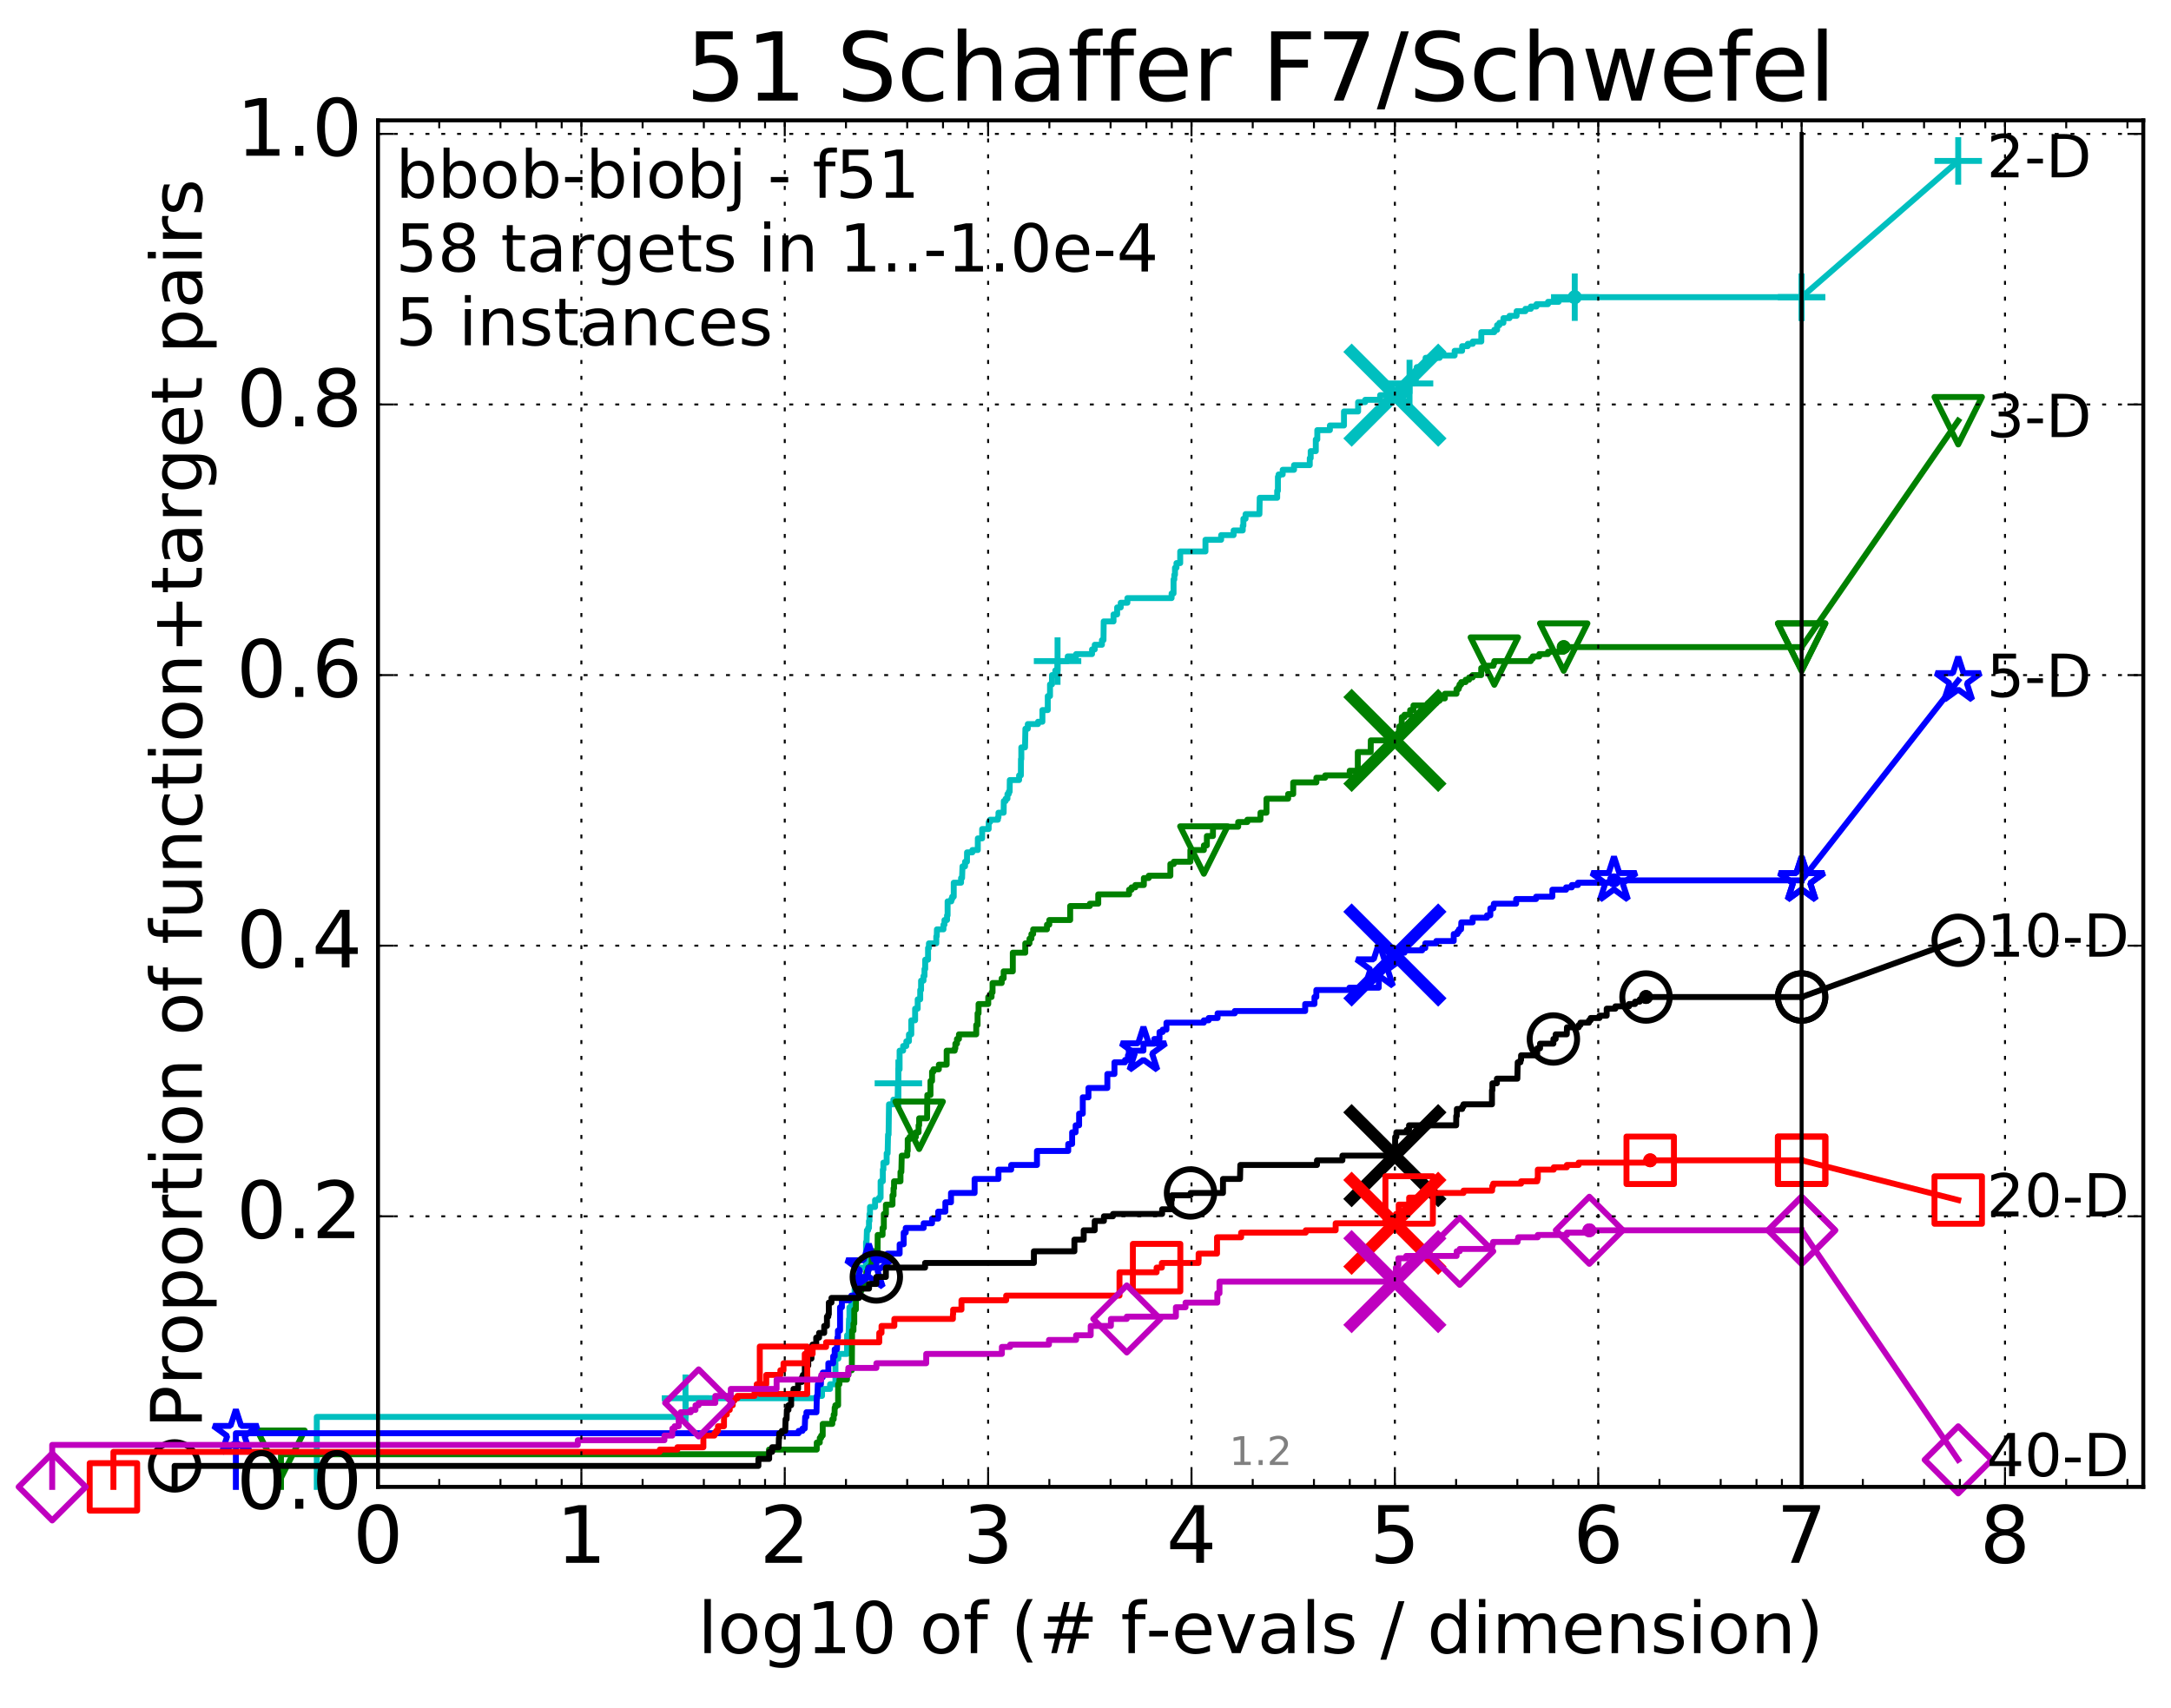 <?xml version="1.0" encoding="utf-8" standalone="no"?>
<!DOCTYPE svg PUBLIC "-//W3C//DTD SVG 1.1//EN"
  "http://www.w3.org/Graphics/SVG/1.1/DTD/svg11.dtd">
<!-- Created with matplotlib (http://matplotlib.org/) -->
<svg height="432pt" version="1.1" viewBox="0 0 549 432" width="549pt" xmlns="http://www.w3.org/2000/svg" xmlns:xlink="http://www.w3.org/1999/xlink">
 <defs>
  <style type="text/css">
*{stroke-linecap:butt;stroke-linejoin:round;stroke-miterlimit:100000;}
  </style>
 </defs>
 <g id="figure_1">
  <g id="patch_1">
   <path d="M 0 432.436 
L 549.192 432.436 
L 549.192 0 
L 0 0 
z
" style="fill:#ffffff;"/>
  </g>
  <g id="axes_1">
   <g id="patch_2">
    <path d="M 95.592 376.036 
L 541.992 376.036 
L 541.992 30.436 
L 95.592 30.436 
z
" style="fill:#ffffff;"/>
   </g>
   <g id="line2d_1">
    <defs>
     <path d="M 0 1.5 
C 0.398 1.5 0.779 1.342 1.061 1.061 
C 1.342 0.779 1.5 0.398 1.5 0 
C 1.5 -0.398 1.342 -0.779 1.061 -1.061 
C 0.779 -1.342 0.398 -1.5 0 -1.5 
C -0.398 -1.5 -0.779 -1.342 -1.061 -1.061 
C -1.342 -0.779 -1.5 -0.398 -1.5 0 
C -1.5 0.398 -1.342 0.779 -1.061 1.061 
C -0.779 1.342 -0.398 1.5 0 1.5 
z
" id="m8964cabc85" style="stroke:#00bfbf;stroke-width:0.5;"/>
    </defs>
    <g>
     <use style="fill:#00bfbf;stroke:#00bfbf;stroke-width:0.5;" x="398.22" xlink:href="#m8964cabc85" y="75.155"/>
     <use style="fill:#00bfbf;stroke:#00bfbf;stroke-width:0.5;" x="398.22" xlink:href="#m8964cabc85" y="75.155"/>
    </g>
   </g>
   <g id="line2d_2">
    <path d="M 80.11 376.036 
L 80.11 358.337 
L 173.346 358.337 
L 173.346 353.618 
L 206.671 353.618 
L 206.671 353.028 
L 207.874 353.028 
L 207.874 351.258 
L 209.903 351.258 
L 209.903 350.078 
L 211.265 350.078 
L 211.265 343.588 
L 212.007 343.588 
L 212.007 342.408 
L 214.208 342.408 
L 214.208 337.689 
L 214.591 337.689 
L 214.699 333.559 
L 214.806 333.559 
L 214.806 330.609 
L 215.337 330.609 
L 215.337 328.839 
L 216.11 328.839 
L 216.11 325.889 
L 217.052 325.889 
L 217.149 320.58 
L 219.003 320.58 
L 219.003 314.09 
L 219.137 314.09 
L 219.225 311.14 
L 219.531 311.14 
L 219.531 310.55 
L 219.747 310.55 
L 219.747 308.781 
L 219.876 308.781 
L 219.876 307.011 
L 220.004 307.011 
L 220.004 305.241 
L 221.285 305.241 
L 221.285 303.471 
L 222.306 303.471 
L 222.306 302.881 
L 222.687 302.881 
L 222.687 298.751 
L 223.246 298.751 
L 223.246 295.801 
L 223.392 295.801 
L 223.392 294.031 
L 224.218 294.031 
L 224.218 291.672 
L 224.463 291.672 
L 224.567 286.952 
L 224.705 286.952 
L 224.809 279.282 
L 225.913 279.282 
L 225.913 278.102 
L 226.997 278.102 
L 227.059 273.973 
L 227.182 273.973 
L 227.182 270.433 
L 227.489 270.433 
L 227.489 265.713 
L 228.383 265.713 
L 228.383 264.533 
L 229.187 264.533 
L 229.187 263.353 
L 229.854 263.353 
L 229.854 261.584 
L 230.448 261.584 
L 230.448 258.044 
L 231.413 258.044 
L 231.413 255.094 
L 232.067 255.094 
L 232.067 252.734 
L 232.703 252.734 
L 232.703 250.374 
L 232.919 250.374 
L 232.919 248.014 
L 233.531 248.014 
L 233.531 246.834 
L 233.784 246.834 
L 233.784 245.065 
L 233.967 245.065 
L 233.967 242.705 
L 234.684 242.705 
L 234.684 239.755 
L 234.904 239.755 
L 234.904 238.575 
L 236.767 238.575 
L 236.767 236.805 
L 236.887 236.805 
L 236.927 235.035 
L 238.579 235.035 
L 238.579 233.855 
L 238.837 233.855 
L 238.837 232.675 
L 239.487 232.675 
L 239.487 231.495 
L 239.629 231.495 
L 239.629 227.956 
L 240.563 227.956 
L 240.563 227.366 
L 240.782 227.366 
L 240.782 226.776 
L 241.181 226.776 
L 241.181 223.236 
L 243.031 223.236 
L 243.031 222.056 
L 243.288 222.056 
L 243.392 219.106 
L 244.04 219.106 
L 244.04 217.926 
L 244.528 217.926 
L 244.542 215.566 
L 245.89 215.566 
L 245.89 214.977 
L 247.262 214.977 
L 247.275 212.027 
L 248.364 212.027 
L 248.364 209.667 
L 250.011 209.667 
L 250.022 207.897 
L 250.374 207.897 
L 250.374 207.307 
L 252.349 207.307 
L 252.349 206.717 
L 252.488 206.717 
L 252.488 205.537 
L 253.8 205.537 
L 253.838 202.587 
L 254.3 202.587 
L 254.3 201.997 
L 254.763 201.997 
L 254.763 200.817 
L 255.092 200.817 
L 255.092 200.227 
L 255.321 200.227 
L 255.356 197.278 
L 257.709 197.278 
L 257.709 196.098 
L 258.153 196.098 
L 258.184 191.968 
L 258.269 191.968 
L 258.269 189.018 
L 259.207 189.018 
L 259.303 184.298 
L 259.909 184.298 
L 259.909 183.119 
L 262.491 183.119 
L 262.491 182.529 
L 263.6 182.529 
L 263.6 179.579 
L 264.959 179.579 
L 264.959 176.039 
L 265.526 176.039 
L 265.526 173.089 
L 266.025 173.089 
L 266.025 170.729 
L 266.865 170.729 
L 266.865 169.549 
L 267.432 169.549 
L 267.432 167.19 
L 270.005 167.19 
L 270.005 166.01 
L 272.124 166.01 
L 272.124 165.42 
L 276.151 165.42 
L 276.151 164.24 
L 276.84 164.24 
L 276.84 163.06 
L 278.654 163.06 
L 278.654 161.88 
L 279.051 161.88 
L 279.105 157.16 
L 281.587 157.16 
L 281.587 155.39 
L 282.502 155.39 
L 282.502 153.62 
L 283.407 153.62 
L 283.407 152.44 
L 285.091 152.44 
L 285.091 151.261 
L 296.272 151.261 
L 296.272 150.081 
L 296.764 150.081 
L 296.764 146.541 
L 296.956 146.541 
L 296.956 145.361 
L 297.131 145.361 
L 297.131 143.591 
L 297.503 143.591 
L 297.503 142.411 
L 298.449 142.411 
L 298.449 139.461 
L 304.835 139.461 
L 304.835 136.511 
L 308.8 136.511 
L 308.8 135.332 
L 311.959 135.332 
L 311.959 134.152 
L 314.26 134.152 
L 314.26 132.972 
L 314.427 132.972 
L 314.427 131.202 
L 314.977 131.202 
L 314.977 130.022 
L 318.483 130.022 
L 318.558 125.892 
L 322.972 125.892 
L 322.972 124.122 
L 323.156 124.122 
L 323.156 120.583 
L 323.326 120.583 
L 323.326 119.993 
L 324.364 119.993 
L 324.364 118.813 
L 327.234 118.813 
L 327.234 117.633 
L 331.214 117.633 
L 331.214 115.863 
L 331.443 115.863 
L 331.443 114.093 
L 332.739 114.093 
L 332.739 111.143 
L 333.117 111.143 
L 333.117 108.783 
L 336.301 108.783 
L 336.301 107.603 
L 339.863 107.603 
L 339.863 104.064 
L 343.438 104.064 
L 343.438 101.704 
L 345.227 101.704 
L 345.227 101.114 
L 349.004 101.114 
L 349.004 99.934 
L 355.67 99.934 
L 355.67 99.344 
L 356.441 99.344 
L 356.441 96.984 
L 357.974 96.984 
L 358.048 94.034 
L 358.264 94.034 
L 358.264 92.854 
L 360.504 92.854 
L 360.505 90.494 
L 364.056 90.494 
L 364.056 89.904 
L 367.847 89.904 
L 367.847 88.725 
L 369.738 88.725 
L 369.738 87.545 
L 371.162 87.545 
L 371.162 86.955 
L 372.443 86.955 
L 372.443 86.365 
L 374.592 86.365 
L 374.592 84.005 
L 377.872 84.005 
L 377.872 83.415 
L 378.586 83.415 
L 378.586 82.235 
L 379.167 82.235 
L 379.167 81.645 
L 380.181 81.645 
L 380.181 80.465 
L 381.722 80.465 
L 381.722 79.875 
L 383.52 79.875 
L 383.52 78.695 
L 385.744 78.695 
L 385.744 78.105 
L 387.118 78.105 
L 387.118 77.515 
L 388.543 77.515 
L 388.543 76.925 
L 391.461 76.925 
L 391.461 76.335 
L 394.143 76.335 
L 394.143 75.745 
L 398.22 75.745 
L 398.22 75.155 
L 455.592 75.155 
L 455.592 75.155 
" style="fill:none;stroke:#00bfbf;stroke-linecap:square;stroke-width:1.5;"/>
   </g>
   <g id="line2d_3">
    <defs>
     <path d="M -6 0 
L 6 0 
M 0 6 
L 0 -6 
" id="me976408d8a" style="stroke:#00bfbf;stroke-width:1.5;"/>
    </defs>
    <g>
     <use style="fill:none;stroke:#00bfbf;stroke-width:1.5;" x="173.346" xlink:href="#me976408d8a" y="353.618"/>
     <use style="fill:none;stroke:#00bfbf;stroke-width:1.5;" x="227.182" xlink:href="#me976408d8a" y="273.973"/>
     <use style="fill:none;stroke:#00bfbf;stroke-width:1.5;" x="267.432" xlink:href="#me976408d8a" y="167.19"/>
     <use style="fill:none;stroke:#00bfbf;stroke-width:1.5;" x="356.441" xlink:href="#me976408d8a" y="96.984"/>
     <use style="fill:none;stroke:#00bfbf;stroke-width:1.5;" x="398.22" xlink:href="#me976408d8a" y="75.155"/>
     <use style="fill:none;stroke:#00bfbf;stroke-width:1.5;" x="455.592" xlink:href="#me976408d8a" y="75.155"/>
    </g>
   </g>
   <g id="line2d_4"/>
   <g id="line2d_5">
    <path clip-path="url(#p7098753638)" d="M 352.748 99.934 
" style="fill:none;stroke:#00bfbf;stroke-linecap:square;"/>
    <defs>
     <path d="M -12 12 
L 12 -12 
M -12 -12 
L 12 12 
" id="mb56c56069a" style="stroke:#00bfbf;stroke-width:3.0;"/>
    </defs>
    <g clip-path="url(#p7098753638)">
     <use style="fill:#00bfbf;stroke:#00bfbf;stroke-width:3.0;" x="352.748" xlink:href="#mb56c56069a" y="99.934"/>
    </g>
   </g>
   <g id="line2d_6">
    <defs>
     <path d="M 0 1.5 
C 0.398 1.5 0.779 1.342 1.061 1.061 
C 1.342 0.779 1.5 0.398 1.5 0 
C 1.5 -0.398 1.342 -0.779 1.061 -1.061 
C 0.779 -1.342 0.398 -1.5 0 -1.5 
C -0.398 -1.5 -0.779 -1.342 -1.061 -1.061 
C -1.342 -0.779 -1.5 -0.398 -1.5 0 
C -1.5 0.398 -1.342 0.779 -1.061 1.061 
C -0.779 1.342 -0.398 1.5 0 1.5 
z
" id="m4a66f8b4a3" style="stroke:#008000;stroke-width:0.5;"/>
    </defs>
    <g>
     <use style="fill:#008000;stroke:#008000;stroke-width:0.5;" x="395.428" xlink:href="#m4a66f8b4a3" y="163.65"/>
     <use style="fill:#008000;stroke:#008000;stroke-width:0.5;" x="395.428" xlink:href="#m4a66f8b4a3" y="163.65"/>
    </g>
   </g>
   <g id="line2d_7">
    <path d="M 71.054 376.036 
L 71.054 367.777 
L 194.466 367.777 
L 194.466 366.597 
L 206.541 366.597 
L 206.541 364.827 
L 207.305 364.827 
L 207.305 363.647 
L 207.653 363.647 
L 207.653 363.057 
L 208.044 363.057 
L 208.044 360.107 
L 210.475 360.107 
L 210.475 358.927 
L 210.82 358.927 
L 210.82 357.747 
L 211.033 357.747 
L 211.075 355.978 
L 211.244 355.978 
L 211.244 355.388 
L 211.946 355.388 
L 211.946 350.078 
L 212.269 350.078 
L 212.269 348.898 
L 214.189 348.898 
L 214.189 347.718 
L 214.554 347.718 
L 214.554 346.538 
L 215.407 346.538 
L 215.476 336.509 
L 215.821 336.509 
L 215.821 334.739 
L 216.025 334.739 
L 216.025 331.199 
L 216.428 331.199 
L 216.495 326.479 
L 217.816 326.479 
L 217.816 324.71 
L 218.614 324.71 
L 218.614 322.94 
L 219.063 322.94 
L 219.063 321.76 
L 219.531 321.76 
L 219.531 320.58 
L 220.159 320.58 
L 220.159 319.99 
L 220.412 319.99 
L 220.412 318.22 
L 220.688 318.22 
L 220.716 316.45 
L 221.919 316.45 
L 221.945 312.32 
L 223.184 312.32 
L 223.184 310.55 
L 223.502 310.55 
L 223.502 307.011 
L 224.029 307.011 
L 224.029 304.651 
L 225.694 304.651 
L 225.694 302.291 
L 225.956 302.291 
L 225.956 300.521 
L 226.086 300.521 
L 226.086 298.751 
L 227.711 298.751 
L 227.711 296.391 
L 227.931 296.391 
L 228.03 292.262 
L 229.43 292.262 
L 229.43 291.082 
L 229.542 291.082 
L 229.542 288.132 
L 230 288.132 
L 230 287.542 
L 231.608 287.542 
L 231.608 286.362 
L 232.289 286.362 
L 232.289 284.592 
L 232.436 284.592 
L 232.436 282.822 
L 234.44 282.822 
L 234.5 276.923 
L 235.3 276.923 
L 235.3 273.383 
L 235.697 273.383 
L 235.697 271.023 
L 236.046 271.023 
L 236.046 270.433 
L 237.414 270.433 
L 237.414 269.253 
L 239.392 269.253 
L 239.392 265.713 
L 241.427 265.713 
L 241.427 265.123 
L 241.59 265.123 
L 241.59 263.943 
L 241.996 263.943 
L 241.996 262.763 
L 242.499 262.763 
L 242.499 261.584 
L 246.869 261.584 
L 246.869 259.224 
L 247.208 259.224 
L 247.208 256.274 
L 247.458 256.274 
L 247.458 253.914 
L 249.907 253.914 
L 249.907 252.144 
L 250.746 252.144 
L 250.746 250.964 
L 250.995 250.964 
L 250.995 248.604 
L 253.308 248.604 
L 253.308 247.424 
L 253.806 247.424 
L 253.806 245.655 
L 256.118 245.655 
L 256.118 240.935 
L 259.268 240.935 
L 259.268 238.575 
L 260.338 238.575 
L 260.338 237.395 
L 260.822 237.395 
L 260.822 236.215 
L 261.264 236.215 
L 261.264 235.035 
L 264.755 235.035 
L 264.755 233.855 
L 265.344 233.855 
L 265.344 232.675 
L 270.624 232.675 
L 270.624 229.136 
L 275.594 229.136 
L 275.594 228.546 
L 277.724 228.546 
L 277.724 226.186 
L 285.517 226.186 
L 285.517 225.006 
L 286.151 225.006 
L 286.151 224.416 
L 287.102 224.416 
L 287.102 223.826 
L 289.257 223.826 
L 289.257 222.056 
L 290.5 222.056 
L 290.5 221.466 
L 295.959 221.466 
L 295.959 218.516 
L 296.829 218.516 
L 296.829 217.926 
L 301.02 217.926 
L 301.02 214.977 
L 304.434 214.977 
L 304.434 213.797 
L 305.192 213.797 
L 305.192 211.437 
L 306.731 211.437 
L 306.731 209.077 
L 313.109 209.077 
L 313.109 207.897 
L 315.422 207.897 
L 315.422 207.307 
L 318.747 207.307 
L 318.747 205.537 
L 320.266 205.537 
L 320.266 201.997 
L 325.741 201.997 
L 325.741 200.817 
L 327.028 200.817 
L 327.028 197.868 
L 332.89 197.868 
L 332.89 196.688 
L 335.099 196.688 
L 335.099 196.098 
L 341.313 196.098 
L 341.313 194.918 
L 343.359 194.918 
L 343.359 190.198 
L 346.626 190.198 
L 346.645 187.248 
L 352.943 187.248 
L 352.943 186.658 
L 353.302 186.658 
L 353.302 186.068 
L 353.439 186.068 
L 353.439 185.478 
L 353.734 185.478 
L 353.822 184.298 
L 353.848 184.298 
L 353.848 183.708 
L 354.435 183.708 
L 354.5 181.349 
L 355.175 181.349 
L 355.175 180.759 
L 356.593 180.759 
L 356.593 179.579 
L 357.433 179.579 
L 357.433 178.399 
L 361.102 178.399 
L 361.102 177.809 
L 363.233 177.809 
L 363.233 177.219 
L 364.022 177.219 
L 364.022 176.629 
L 365.375 176.629 
L 365.383 175.449 
L 368.325 175.449 
L 368.325 174.269 
L 368.867 174.269 
L 368.867 173.679 
L 369.087 173.679 
L 369.087 173.089 
L 369.516 173.089 
L 369.516 172.499 
L 370.625 172.499 
L 370.625 171.909 
L 371.504 171.909 
L 371.504 171.319 
L 372.4 171.319 
L 372.4 170.729 
L 374.569 170.729 
L 374.569 168.959 
L 375.422 168.959 
L 375.422 168.369 
L 377.672 168.369 
L 377.672 167.78 
L 377.882 167.78 
L 377.882 167.19 
L 387.103 167.19 
L 387.103 166.6 
L 387.594 166.6 
L 387.594 166.01 
L 389.253 166.01 
L 389.253 165.42 
L 391.448 165.42 
L 391.448 164.83 
L 395.428 164.83 
L 395.428 163.65 
L 455.592 163.65 
L 455.592 163.65 
" style="fill:none;stroke:#008000;stroke-linecap:square;stroke-width:1.5;"/>
   </g>
   <g id="line2d_8">
    <defs>
     <path d="M -0 6 
L 6 -6 
L -6 -6 
z
" id="m5aa36604db" style="stroke:#008000;stroke-linejoin:miter;stroke-width:1.5;"/>
    </defs>
    <g>
     <use style="fill:none;stroke:#008000;stroke-linejoin:miter;stroke-width:1.5;" x="71.054" xlink:href="#m5aa36604db" y="367.777"/>
     <use style="fill:none;stroke:#008000;stroke-linejoin:miter;stroke-width:1.5;" x="232.436" xlink:href="#m5aa36604db" y="284.592"/>
     <use style="fill:none;stroke:#008000;stroke-linejoin:miter;stroke-width:1.5;" x="304.434" xlink:href="#m5aa36604db" y="214.977"/>
     <use style="fill:none;stroke:#008000;stroke-linejoin:miter;stroke-width:1.5;" x="377.882" xlink:href="#m5aa36604db" y="167.19"/>
     <use style="fill:none;stroke:#008000;stroke-linejoin:miter;stroke-width:1.5;" x="395.428" xlink:href="#m5aa36604db" y="163.65"/>
     <use style="fill:none;stroke:#008000;stroke-linejoin:miter;stroke-width:1.5;" x="455.592" xlink:href="#m5aa36604db" y="163.65"/>
    </g>
   </g>
   <g id="line2d_9"/>
   <g id="line2d_10">
    <path clip-path="url(#p7098753638)" d="M 352.744 187.248 
" style="fill:none;stroke:#008000;stroke-linecap:square;"/>
    <defs>
     <path d="M -12 12 
L 12 -12 
M -12 -12 
L 12 12 
" id="m93bae54a20" style="stroke:#008000;stroke-width:3.0;"/>
    </defs>
    <g clip-path="url(#p7098753638)">
     <use style="fill:#008000;stroke:#008000;stroke-width:3.0;" x="352.744" xlink:href="#m93bae54a20" y="187.248"/>
    </g>
   </g>
   <g id="line2d_11">
    <defs>
     <path d="M 0 1.5 
C 0.398 1.5 0.779 1.342 1.061 1.061 
C 1.342 0.779 1.5 0.398 1.5 0 
C 1.5 -0.398 1.342 -0.779 1.061 -1.061 
C 0.779 -1.342 0.398 -1.5 0 -1.5 
C -0.398 -1.5 -0.779 -1.342 -1.061 -1.061 
C -1.342 -0.779 -1.5 -0.398 -1.5 0 
C -1.5 0.398 -1.342 0.779 -1.061 1.061 
C -0.779 1.342 -0.398 1.5 0 1.5 
z
" id="ma826690f8c" style="stroke:#0000ff;stroke-width:0.5;"/>
    </defs>
    <g>
     <use style="fill:#0000ff;stroke:#0000ff;stroke-width:0.5;" x="408.142" xlink:href="#ma826690f8c" y="222.646"/>
     <use style="fill:#0000ff;stroke:#0000ff;stroke-width:0.5;" x="408.142" xlink:href="#ma826690f8c" y="222.646"/>
    </g>
   </g>
   <g id="line2d_12">
    <path d="M 59.645 376.036 
L 59.645 362.467 
L 201.956 362.467 
L 201.956 361.877 
L 202.927 361.877 
L 202.927 361.287 
L 203.504 361.287 
L 203.611 358.337 
L 203.928 358.337 
L 203.928 357.157 
L 206.469 357.157 
L 206.562 353.028 
L 206.717 353.028 
L 206.809 350.078 
L 207.594 350.078 
L 207.594 348.308 
L 208.064 348.308 
L 208.064 347.128 
L 209.471 347.128 
L 209.471 344.768 
L 210.691 344.768 
L 210.691 342.998 
L 211.075 342.998 
L 211.075 341.228 
L 211.651 341.228 
L 211.75 338.279 
L 211.897 338.279 
L 211.897 336.509 
L 212.429 336.509 
L 212.429 330.609 
L 212.902 330.609 
L 212.902 328.839 
L 214.828 328.839 
L 214.828 328.249 
L 215.274 328.249 
L 215.274 327.659 
L 216.561 327.659 
L 216.561 325.889 
L 217.013 325.889 
L 217.013 323.53 
L 217.322 323.53 
L 217.322 322.94 
L 219.304 322.94 
L 219.304 322.35 
L 219.444 322.35 
L 219.444 321.17 
L 219.704 321.17 
L 219.704 320.58 
L 221.62 320.58 
L 221.62 318.22 
L 224.4 318.22 
L 224.4 317.04 
L 227.501 317.04 
L 227.501 314.68 
L 228.523 314.68 
L 228.523 311.73 
L 229.04 311.73 
L 229.04 310.55 
L 233.577 310.55 
L 233.577 309.37 
L 235.697 309.37 
L 235.697 308.191 
L 237.244 308.191 
L 237.244 306.421 
L 239.063 306.421 
L 239.063 304.061 
L 240.488 304.061 
L 240.488 301.701 
L 246.457 301.701 
L 246.457 298.161 
L 252.484 298.161 
L 252.484 295.801 
L 255.706 295.801 
L 255.706 294.621 
L 262.228 294.621 
L 262.228 291.082 
L 270.133 291.082 
L 270.133 289.312 
L 271.122 289.312 
L 271.122 286.362 
L 271.996 286.362 
L 272.01 284.592 
L 272.885 284.592 
L 272.885 281.642 
L 273.81 281.642 
L 273.81 277.513 
L 275.247 277.513 
L 275.247 275.153 
L 280.025 275.153 
L 280.025 271.613 
L 281.821 271.613 
L 281.821 268.663 
L 284.493 268.663 
L 284.493 268.073 
L 285.241 268.073 
L 285.241 266.893 
L 285.451 266.893 
L 285.451 265.713 
L 289.153 265.713 
L 289.153 263.943 
L 291.878 263.943 
L 291.878 262.763 
L 293.217 262.763 
L 293.217 260.994 
L 294.008 260.994 
L 294.008 260.404 
L 294.969 260.404 
L 294.969 258.634 
L 304.424 258.634 
L 304.424 258.044 
L 305.648 258.044 
L 305.648 257.454 
L 307.904 257.454 
L 307.904 256.274 
L 312.253 256.274 
L 312.253 255.684 
L 330.052 255.684 
L 330.052 253.914 
L 332.402 253.914 
L 332.402 252.144 
L 332.872 252.144 
L 332.872 250.374 
L 341.244 250.374 
L 341.244 249.784 
L 348.649 249.784 
L 348.724 244.475 
L 351.512 244.475 
L 351.512 241.525 
L 354.244 241.525 
L 354.244 240.935 
L 355.171 240.935 
L 355.171 240.345 
L 359.643 240.345 
L 359.643 239.755 
L 360.428 239.755 
L 360.428 238.575 
L 363.205 238.575 
L 363.205 237.985 
L 367.616 237.985 
L 367.616 236.215 
L 368.546 236.215 
L 368.546 235.625 
L 368.942 235.625 
L 368.942 235.035 
L 369.47 235.035 
L 369.539 233.265 
L 372.395 233.265 
L 372.395 232.085 
L 376.018 232.085 
L 376.018 231.495 
L 376.876 231.495 
L 376.876 229.726 
L 377.641 229.726 
L 377.641 229.136 
L 377.761 229.136 
L 377.761 228.546 
L 383.403 228.546 
L 383.403 227.366 
L 388.447 227.366 
L 388.447 226.776 
L 392.56 226.776 
L 392.56 225.006 
L 396.031 225.006 
L 396.031 224.416 
L 397.477 224.416 
L 397.477 223.826 
L 399.035 223.826 
L 399.035 223.236 
L 408.142 223.236 
L 408.142 222.646 
L 455.592 222.646 
L 455.592 222.646 
" style="fill:none;stroke:#0000ff;stroke-linecap:square;stroke-width:1.5;"/>
   </g>
   <g id="line2d_13">
    <defs>
     <path d="M 0 -6 
L -1.347 -1.854 
L -5.706 -1.854 
L -2.18 0.708 
L -3.527 4.854 
L -0 2.292 
L 3.527 4.854 
L 2.18 0.708 
L 5.706 -1.854 
L 1.347 -1.854 
z
" id="m3f4989bc99" style="stroke:#0000ff;stroke-linejoin:bevel;stroke-width:1.5;"/>
    </defs>
    <g>
     <use style="fill:none;stroke:#0000ff;stroke-linejoin:bevel;stroke-width:1.5;" x="59.645" xlink:href="#m3f4989bc99" y="362.467"/>
     <use style="fill:none;stroke:#0000ff;stroke-linejoin:bevel;stroke-width:1.5;" x="219.704" xlink:href="#m3f4989bc99" y="320.58"/>
     <use style="fill:none;stroke:#0000ff;stroke-linejoin:bevel;stroke-width:1.5;" x="289.153" xlink:href="#m3f4989bc99" y="265.713"/>
     <use style="fill:none;stroke:#0000ff;stroke-linejoin:bevel;stroke-width:1.5;" x="348.724" xlink:href="#m3f4989bc99" y="244.475"/>
     <use style="fill:none;stroke:#0000ff;stroke-linejoin:bevel;stroke-width:1.5;" x="408.142" xlink:href="#m3f4989bc99" y="222.646"/>
     <use style="fill:none;stroke:#0000ff;stroke-linejoin:bevel;stroke-width:1.5;" x="455.592" xlink:href="#m3f4989bc99" y="222.646"/>
    </g>
   </g>
   <g id="line2d_14"/>
   <g id="line2d_15">
    <path clip-path="url(#p7098753638)" d="M 352.741 241.525 
" style="fill:none;stroke:#0000ff;stroke-linecap:square;"/>
    <defs>
     <path d="M -12 12 
L 12 -12 
M -12 -12 
L 12 12 
" id="mb4eb5344bb" style="stroke:#0000ff;stroke-width:3.0;"/>
    </defs>
    <g clip-path="url(#p7098753638)">
     <use style="fill:#0000ff;stroke:#0000ff;stroke-width:3.0;" x="352.741" xlink:href="#mb4eb5344bb" y="241.525"/>
    </g>
   </g>
   <g id="line2d_16">
    <defs>
     <path d="M 0 1.5 
C 0.398 1.5 0.779 1.342 1.061 1.061 
C 1.342 0.779 1.5 0.398 1.5 0 
C 1.5 -0.398 1.342 -0.779 1.061 -1.061 
C 0.779 -1.342 0.398 -1.5 0 -1.5 
C -0.398 -1.5 -0.779 -1.342 -1.061 -1.061 
C -1.342 -0.779 -1.5 -0.398 -1.5 0 
C -1.5 0.398 -1.342 0.779 -1.061 1.061 
C -0.779 1.342 -0.398 1.5 0 1.5 
z
" id="m7c81ae4aae" style="stroke:#000000;stroke-width:0.5;"/>
    </defs>
    <g>
     <use style="stroke:#000000;stroke-width:0.5;" x="416.243" xlink:href="#m7c81ae4aae" y="252.144"/>
     <use style="stroke:#000000;stroke-width:0.5;" x="416.243" xlink:href="#m7c81ae4aae" y="252.144"/>
    </g>
   </g>
   <g id="line2d_17">
    <path d="M 44.163 376.036 
L 44.163 370.727 
L 191.784 370.727 
L 191.784 368.957 
L 194.501 368.957 
L 194.501 367.187 
L 195.261 367.187 
L 195.261 366.007 
L 196.9 366.007 
L 196.972 363.647 
L 197.067 363.647 
L 197.067 362.467 
L 197.699 362.467 
L 197.699 361.877 
L 198.582 361.877 
L 198.649 358.927 
L 198.913 358.927 
L 198.979 356.567 
L 199.389 356.567 
L 199.389 355.388 
L 200.064 355.388 
L 200.064 352.438 
L 200.659 352.438 
L 200.659 351.258 
L 201.821 351.258 
L 201.821 349.488 
L 202.798 349.488 
L 202.798 348.308 
L 203.036 348.308 
L 203.036 347.718 
L 203.522 347.718 
L 203.522 345.358 
L 204.394 345.358 
L 204.394 343.588 
L 205.201 343.588 
L 205.201 340.639 
L 205.464 340.639 
L 205.464 340.049 
L 206.406 340.049 
L 206.406 338.279 
L 207.13 338.279 
L 207.13 337.099 
L 208.424 337.099 
L 208.424 335.329 
L 209.113 335.329 
L 209.113 332.969 
L 209.457 332.969 
L 209.457 332.379 
L 209.593 332.379 
L 209.593 329.429 
L 210.261 329.429 
L 210.261 328.249 
L 217.236 328.249 
L 217.236 325.889 
L 219.764 325.889 
L 219.764 324.71 
L 221.604 324.71 
L 221.604 322.94 
L 224.019 322.94 
L 224.019 320.58 
L 233.931 320.58 
L 233.931 319.4 
L 261.45 319.4 
L 261.45 316.45 
L 271.694 316.45 
L 271.694 313.5 
L 274.047 313.5 
L 274.047 311.14 
L 276.828 311.14 
L 276.828 308.781 
L 279.157 308.781 
L 279.157 307.601 
L 281.449 307.601 
L 281.449 307.011 
L 293.876 307.011 
L 293.876 305.831 
L 296.221 305.831 
L 296.221 303.471 
L 296.35 303.471 
L 296.35 302.291 
L 301.061 302.291 
L 301.061 301.701 
L 309.266 301.701 
L 309.266 298.161 
L 313.575 298.161 
L 313.656 294.621 
L 333.038 294.621 
L 333.038 293.442 
L 339.467 293.442 
L 339.467 292.262 
L 352.766 292.262 
L 352.805 287.542 
L 353.108 287.542 
L 353.108 286.362 
L 355.718 286.362 
L 355.718 285.772 
L 356.316 285.772 
L 356.316 284.592 
L 368.233 284.592 
L 368.252 282.232 
L 368.404 282.232 
L 368.404 280.462 
L 369.758 280.462 
L 369.758 279.872 
L 370.079 279.872 
L 370.079 279.282 
L 377.286 279.282 
L 377.286 275.743 
L 377.398 275.743 
L 377.398 273.973 
L 378.532 273.973 
L 378.532 272.793 
L 383.709 272.793 
L 383.793 268.663 
L 384.483 268.663 
L 384.483 268.073 
L 384.649 268.073 
L 384.649 266.893 
L 388.697 266.893 
L 388.758 265.123 
L 389.446 265.123 
L 389.446 263.943 
L 392.818 263.943 
L 392.818 262.763 
L 393.393 262.763 
L 393.393 261.584 
L 396.203 261.584 
L 396.252 259.814 
L 399.227 259.814 
L 399.227 259.224 
L 399.661 259.224 
L 399.661 258.634 
L 401.816 258.634 
L 401.816 258.044 
L 402.239 258.044 
L 402.239 257.454 
L 404.481 257.454 
L 404.481 256.864 
L 406.297 256.864 
L 406.3 255.094 
L 408.501 255.094 
L 408.501 254.504 
L 411.955 254.504 
L 411.955 253.914 
L 413.478 253.914 
L 413.478 253.324 
L 414.665 253.324 
L 414.665 252.734 
L 416.243 252.734 
L 416.243 252.144 
L 455.592 252.144 
L 455.592 252.144 
" style="fill:none;stroke:#000000;stroke-linecap:square;stroke-width:1.5;"/>
   </g>
   <g id="line2d_18">
    <defs>
     <path d="M 0 6 
C 1.591 6 3.117 5.368 4.243 4.243 
C 5.368 3.117 6 1.591 6 0 
C 6 -1.591 5.368 -3.117 4.243 -4.243 
C 3.117 -5.368 1.591 -6 0 -6 
C -1.591 -6 -3.117 -5.368 -4.243 -4.243 
C -5.368 -3.117 -6 -1.591 -6 0 
C -6 1.591 -5.368 3.117 -4.243 4.243 
C -3.117 5.368 -1.591 6 0 6 
z
" id="m1b4033f05f" style="stroke:#000000;stroke-width:1.5;"/>
    </defs>
    <g>
     <use style="fill:none;stroke:#000000;stroke-width:1.5;" x="44.163" xlink:href="#m1b4033f05f" y="370.727"/>
     <use style="fill:none;stroke:#000000;stroke-width:1.5;" x="221.604" xlink:href="#m1b4033f05f" y="322.94"/>
     <use style="fill:none;stroke:#000000;stroke-width:1.5;" x="301.061" xlink:href="#m1b4033f05f" y="301.701"/>
     <use style="fill:none;stroke:#000000;stroke-width:1.5;" x="392.818" xlink:href="#m1b4033f05f" y="262.763"/>
     <use style="fill:none;stroke:#000000;stroke-width:1.5;" x="416.243" xlink:href="#m1b4033f05f" y="252.144"/>
     <use style="fill:none;stroke:#000000;stroke-width:1.5;" x="455.592" xlink:href="#m1b4033f05f" y="252.144"/>
    </g>
   </g>
   <g id="line2d_19"/>
   <g id="line2d_20">
    <path clip-path="url(#p7098753638)" d="M 352.736 292.262 
" style="fill:none;stroke:#000000;stroke-linecap:square;"/>
    <defs>
     <path d="M -12 12 
L 12 -12 
M -12 -12 
L 12 12 
" id="m4b6e476a5f" style="stroke:#000000;stroke-width:3.0;"/>
    </defs>
    <g clip-path="url(#p7098753638)">
     <use style="stroke:#000000;stroke-width:3.0;" x="352.736" xlink:href="#m4b6e476a5f" y="292.262"/>
    </g>
   </g>
   <g id="line2d_21">
    <defs>
     <path d="M 0 1.5 
C 0.398 1.5 0.779 1.342 1.061 1.061 
C 1.342 0.779 1.5 0.398 1.5 0 
C 1.5 -0.398 1.342 -0.779 1.061 -1.061 
C 0.779 -1.342 0.398 -1.5 0 -1.5 
C -0.398 -1.5 -0.779 -1.342 -1.061 -1.061 
C -1.342 -0.779 -1.5 -0.398 -1.5 0 
C -1.5 0.398 -1.342 0.779 -1.061 1.061 
C -0.779 1.342 -0.398 1.5 0 1.5 
z
" id="mea017c7d36" style="stroke:#ff0000;stroke-width:0.5;"/>
    </defs>
    <g>
     <use style="fill:#ff0000;stroke:#ff0000;stroke-width:0.5;" x="417.302" xlink:href="#mea017c7d36" y="293.442"/>
     <use style="fill:#ff0000;stroke:#ff0000;stroke-width:0.5;" x="417.302" xlink:href="#mea017c7d36" y="293.442"/>
    </g>
   </g>
   <g id="line2d_22">
    <path d="M 28.682 376.036 
L 28.682 367.187 
L 166.851 367.187 
L 166.851 366.597 
L 171.296 366.597 
L 171.296 366.007 
L 177.871 366.007 
L 177.871 363.057 
L 180.664 363.057 
L 180.664 362.467 
L 181.081 362.467 
L 181.081 361.877 
L 181.561 361.877 
L 181.561 360.697 
L 183.079 360.697 
L 183.079 358.927 
L 183.101 358.927 
L 183.101 357.747 
L 183.8 357.747 
L 183.8 356.567 
L 184.541 356.567 
L 184.541 355.388 
L 185.298 355.388 
L 185.298 354.208 
L 185.737 354.208 
L 185.737 353.618 
L 186.493 353.618 
L 186.493 353.028 
L 190.815 353.028 
L 190.815 351.848 
L 191.358 351.848 
L 191.358 350.078 
L 193.77 350.078 
L 193.77 347.718 
L 197.338 347.718 
L 197.338 346.538 
L 198.134 346.538 
L 198.134 344.768 
L 203.504 344.768 
L 203.504 342.408 
L 205.496 342.408 
L 205.496 340.639 
L 208.904 340.639 
L 208.904 339.459 
L 222.348 339.459 
L 222.348 337.099 
L 222.919 337.099 
L 222.919 335.329 
L 226.16 335.329 
L 226.16 333.559 
L 240.969 333.559 
L 240.969 332.379 
L 241.027 332.379 
L 241.027 331.199 
L 243.134 331.199 
L 243.134 328.839 
L 254.438 328.839 
L 254.438 327.659 
L 283.097 327.659 
L 283.097 321.76 
L 292.48 321.76 
L 292.48 320.58 
L 293.807 320.58 
L 293.807 319.4 
L 303.069 319.4 
L 303.069 318.81 
L 303.103 318.81 
L 303.103 317.04 
L 307.761 317.04 
L 307.761 312.91 
L 313.856 312.91 
L 313.856 311.73 
L 330.197 311.73 
L 330.197 311.14 
L 337.759 311.14 
L 337.759 309.37 
L 352.9 309.37 
L 352.9 308.781 
L 352.9 308.781 
L 352.9 308.191 
L 352.9 308.191 
L 352.9 307.601 
L 353.008 307.601 
L 353.008 307.011 
L 353.703 307.011 
L 353.703 305.831 
L 353.703 305.831 
L 353.703 305.241 
L 353.703 305.241 
L 353.703 304.651 
L 356.345 304.651 
L 356.345 303.471 
L 356.345 303.471 
L 356.345 302.881 
L 359.678 302.881 
L 359.678 302.291 
L 359.678 302.291 
L 359.678 301.701 
L 370.095 301.701 
L 370.095 301.111 
L 377.323 301.111 
L 377.323 300.521 
L 377.365 300.521 
L 377.365 299.931 
L 377.6 299.931 
L 377.6 299.341 
L 384.657 299.341 
L 384.657 298.751 
L 388.716 298.751 
L 388.716 298.161 
L 388.88 298.161 
L 388.88 297.571 
L 388.88 297.571 
L 388.88 296.981 
L 388.88 296.981 
L 388.88 296.391 
L 388.88 296.391 
L 388.88 295.801 
L 392.919 295.801 
L 392.919 295.211 
L 396.219 295.211 
L 396.219 294.621 
L 399.201 294.621 
L 399.201 294.031 
L 417.302 294.031 
L 417.302 293.442 
L 455.592 293.442 
" style="fill:none;stroke:#ff0000;stroke-linecap:square;stroke-width:1.5;"/>
   </g>
   <g id="line2d_23">
    <defs>
     <path d="M -6 6 
L 6 6 
L 6 -6 
L -6 -6 
z
" id="mb6f6257b34" style="stroke:#ff0000;stroke-linejoin:miter;stroke-width:1.5;"/>
    </defs>
    <g>
     <use style="fill:none;stroke:#ff0000;stroke-linejoin:miter;stroke-width:1.5;" x="28.682" xlink:href="#mb6f6257b34" y="376.036"/>
     <use style="fill:none;stroke:#ff0000;stroke-linejoin:miter;stroke-width:1.5;" x="198.134" xlink:href="#mb6f6257b34" y="346.538"/>
     <use style="fill:none;stroke:#ff0000;stroke-linejoin:miter;stroke-width:1.5;" x="292.48" xlink:href="#mb6f6257b34" y="320.58"/>
     <use style="fill:none;stroke:#ff0000;stroke-linejoin:miter;stroke-width:1.5;" x="356.345" xlink:href="#mb6f6257b34" y="303.471"/>
     <use style="fill:none;stroke:#ff0000;stroke-linejoin:miter;stroke-width:1.5;" x="417.302" xlink:href="#mb6f6257b34" y="293.442"/>
     <use style="fill:none;stroke:#ff0000;stroke-linejoin:miter;stroke-width:1.5;" x="455.592" xlink:href="#mb6f6257b34" y="293.442"/>
    </g>
   </g>
   <g id="line2d_24"/>
   <g id="line2d_25">
    <path clip-path="url(#p7098753638)" d="M 352.736 309.37 
" style="fill:none;stroke:#ff0000;stroke-linecap:square;"/>
    <defs>
     <path d="M -12 12 
L 12 -12 
M -12 -12 
L 12 12 
" id="m1380201ec1" style="stroke:#ff0000;stroke-width:3.0;"/>
    </defs>
    <g clip-path="url(#p7098753638)">
     <use style="fill:#ff0000;stroke:#ff0000;stroke-width:3.0;" x="352.736" xlink:href="#m1380201ec1" y="309.37"/>
    </g>
   </g>
   <g id="line2d_26">
    <defs>
     <path d="M 0 1.5 
C 0.398 1.5 0.779 1.342 1.061 1.061 
C 1.342 0.779 1.5 0.398 1.5 0 
C 1.5 -0.398 1.342 -0.779 1.061 -1.061 
C 0.779 -1.342 0.398 -1.5 0 -1.5 
C -0.398 -1.5 -0.779 -1.342 -1.061 -1.061 
C -1.342 -0.779 -1.5 -0.398 -1.5 0 
C -1.5 0.398 -1.342 0.779 -1.061 1.061 
C -0.779 1.342 -0.398 1.5 0 1.5 
z
" id="mce9ffc602f" style="stroke:#bf00bf;stroke-width:0.5;"/>
    </defs>
    <g>
     <use style="fill:#bf00bf;stroke:#bf00bf;stroke-width:0.5;" x="401.91" xlink:href="#mce9ffc602f" y="311.14"/>
     <use style="fill:#bf00bf;stroke:#bf00bf;stroke-width:0.5;" x="401.91" xlink:href="#mce9ffc602f" y="311.14"/>
    </g>
   </g>
   <g id="line2d_27">
    <path d="M 13.2 376.036 
L 13.2 365.417 
L 146.108 365.417 
L 146.108 364.237 
L 168.015 364.237 
L 168.015 363.057 
L 170.017 363.057 
L 170.017 361.287 
L 170.588 361.287 
L 170.588 360.697 
L 171.632 360.697 
L 171.632 357.747 
L 172.128 357.747 
L 172.128 357.157 
L 174.679 357.157 
L 174.679 356.567 
L 175.877 356.567 
L 175.877 355.388 
L 176.675 355.388 
L 176.675 354.798 
L 180.885 354.798 
L 180.885 353.028 
L 184.8 353.028 
L 184.8 351.258 
L 196.385 351.258 
L 196.385 348.898 
L 207.683 348.898 
L 207.683 347.718 
L 214.525 347.718 
L 214.525 345.948 
L 221.618 345.948 
L 221.618 344.768 
L 234.218 344.768 
L 234.218 342.408 
L 253.354 342.408 
L 253.354 340.639 
L 255.442 340.639 
L 255.442 340.049 
L 265.263 340.049 
L 265.263 338.869 
L 272.125 338.869 
L 272.125 337.689 
L 275.816 337.689 
L 275.816 335.329 
L 280.925 335.329 
L 280.925 333.559 
L 284.941 333.559 
L 284.941 332.969 
L 297.361 332.969 
L 297.361 330.609 
L 299.796 330.609 
L 299.796 329.429 
L 307.836 329.429 
L 307.836 327.069 
L 308.38 327.069 
L 308.38 324.12 
L 352.798 324.12 
L 352.798 323.53 
L 352.994 323.53 
L 352.994 322.35 
L 352.995 322.35 
L 352.995 320.58 
L 353.437 320.58 
L 353.437 319.99 
L 353.614 319.99 
L 353.614 319.4 
L 353.614 319.4 
L 353.614 318.22 
L 355.608 318.22 
L 355.608 317.63 
L 368.347 317.63 
L 368.347 317.04 
L 368.359 317.04 
L 368.359 316.45 
L 369.134 316.45 
L 369.134 315.86 
L 377.28 315.86 
L 377.28 315.27 
L 377.368 315.27 
L 377.368 314.68 
L 377.569 314.68 
L 377.569 314.09 
L 383.763 314.09 
L 383.763 313.5 
L 383.921 313.5 
L 383.921 312.91 
L 388.861 312.91 
L 388.861 312.32 
L 396.238 312.32 
L 396.238 311.73 
L 401.91 311.73 
L 401.91 311.14 
L 455.592 311.14 
" style="fill:none;stroke:#bf00bf;stroke-linecap:square;stroke-width:1.5;"/>
   </g>
   <g id="line2d_28">
    <defs>
     <path d="M -0 8.485 
L 8.485 0 
L 0 -8.485 
L -8.485 -0 
z
" id="me1cae30d4f" style="stroke:#bf00bf;stroke-linejoin:miter;stroke-width:1.5;"/>
    </defs>
    <g>
     <use style="fill:none;stroke:#bf00bf;stroke-linejoin:miter;stroke-width:1.5;" x="13.2" xlink:href="#me1cae30d4f" y="376.036"/>
     <use style="fill:none;stroke:#bf00bf;stroke-linejoin:miter;stroke-width:1.5;" x="176.675" xlink:href="#me1cae30d4f" y="354.798"/>
     <use style="fill:none;stroke:#bf00bf;stroke-linejoin:miter;stroke-width:1.5;" x="284.941" xlink:href="#me1cae30d4f" y="333.559"/>
     <use style="fill:none;stroke:#bf00bf;stroke-linejoin:miter;stroke-width:1.5;" x="369.134" xlink:href="#me1cae30d4f" y="316.45"/>
     <use style="fill:none;stroke:#bf00bf;stroke-linejoin:miter;stroke-width:1.5;" x="401.91" xlink:href="#me1cae30d4f" y="311.14"/>
     <use style="fill:none;stroke:#bf00bf;stroke-linejoin:miter;stroke-width:1.5;" x="455.592" xlink:href="#me1cae30d4f" y="311.14"/>
    </g>
   </g>
   <g id="line2d_29"/>
   <g id="line2d_30">
    <path clip-path="url(#p7098753638)" d="M 352.735 324.12 
" style="fill:none;stroke:#bf00bf;stroke-linecap:square;"/>
    <defs>
     <path d="M -12 12 
L 12 -12 
M -12 -12 
L 12 12 
" id="me05e6b54ac" style="stroke:#bf00bf;stroke-width:3.0;"/>
    </defs>
    <g clip-path="url(#p7098753638)">
     <use style="fill:#bf00bf;stroke:#bf00bf;stroke-width:3.0;" x="352.735" xlink:href="#me05e6b54ac" y="324.12"/>
    </g>
   </g>
   <g id="line2d_31">
    <path d="M 455.592 311.14 
L 495.192 369.193 
" style="fill:none;stroke:#bf00bf;stroke-linecap:square;stroke-width:1.5;"/>
    <g>
     <use style="fill:none;stroke:#bf00bf;stroke-linejoin:miter;stroke-width:1.5;" x="455.592" xlink:href="#me1cae30d4f" y="311.14"/>
     <use style="fill:none;stroke:#bf00bf;stroke-linejoin:miter;stroke-width:1.5;" x="495.192" xlink:href="#me1cae30d4f" y="369.193"/>
    </g>
   </g>
   <g id="line2d_32">
    <path d="M 455.592 293.442 
L 495.192 303.494 
" style="fill:none;stroke:#ff0000;stroke-linecap:square;stroke-width:1.5;"/>
    <g>
     <use style="fill:none;stroke:#ff0000;stroke-linejoin:miter;stroke-width:1.5;" x="455.592" xlink:href="#mb6f6257b34" y="293.442"/>
     <use style="fill:none;stroke:#ff0000;stroke-linejoin:miter;stroke-width:1.5;" x="495.192" xlink:href="#mb6f6257b34" y="303.494"/>
    </g>
   </g>
   <g id="line2d_33">
    <path d="M 455.592 252.144 
L 495.192 237.796 
" style="fill:none;stroke:#000000;stroke-linecap:square;stroke-width:1.5;"/>
    <g>
     <use style="fill:none;stroke:#000000;stroke-width:1.5;" x="455.592" xlink:href="#m1b4033f05f" y="252.144"/>
     <use style="fill:none;stroke:#000000;stroke-width:1.5;" x="495.192" xlink:href="#m1b4033f05f" y="237.796"/>
    </g>
   </g>
   <g id="line2d_34">
    <path d="M 455.592 222.646 
L 495.192 172.098 
" style="fill:none;stroke:#0000ff;stroke-linecap:square;stroke-width:1.5;"/>
    <g>
     <use style="fill:none;stroke:#0000ff;stroke-linejoin:bevel;stroke-width:1.5;" x="455.592" xlink:href="#m3f4989bc99" y="222.646"/>
     <use style="fill:none;stroke:#0000ff;stroke-linejoin:bevel;stroke-width:1.5;" x="495.192" xlink:href="#m3f4989bc99" y="172.098"/>
    </g>
   </g>
   <g id="line2d_35">
    <path d="M 455.592 163.65 
L 495.192 106.4 
" style="fill:none;stroke:#008000;stroke-linecap:square;stroke-width:1.5;"/>
    <g>
     <use style="fill:none;stroke:#008000;stroke-linejoin:miter;stroke-width:1.5;" x="455.592" xlink:href="#m5aa36604db" y="163.65"/>
     <use style="fill:none;stroke:#008000;stroke-linejoin:miter;stroke-width:1.5;" x="495.192" xlink:href="#m5aa36604db" y="106.4"/>
    </g>
   </g>
   <g id="line2d_36">
    <path d="M 455.592 75.155 
L 495.192 40.702 
" style="fill:none;stroke:#00bfbf;stroke-linecap:square;stroke-width:1.5;"/>
    <g>
     <use style="fill:none;stroke:#00bfbf;stroke-width:1.5;" x="455.592" xlink:href="#me976408d8a" y="75.155"/>
     <use style="fill:none;stroke:#00bfbf;stroke-width:1.5;" x="495.192" xlink:href="#me976408d8a" y="40.702"/>
    </g>
   </g>
   <g id="line2d_37">
    <path d="M 455.592 376.036 
L 455.592 33.858 
" style="fill:none;stroke:#000000;stroke-linecap:square;"/>
   </g>
   <g id="patch_3">
    <path d="M 95.592 30.436 
L 541.992 30.436 
" style="fill:none;stroke:#000000;stroke-linecap:square;stroke-linejoin:miter;"/>
   </g>
   <g id="patch_4">
    <path d="M 541.992 376.036 
L 541.992 30.436 
" style="fill:none;stroke:#000000;stroke-linecap:square;stroke-linejoin:miter;"/>
   </g>
   <g id="patch_5">
    <path d="M 95.592 376.036 
L 541.992 376.036 
" style="fill:none;stroke:#000000;stroke-linecap:square;stroke-linejoin:miter;"/>
   </g>
   <g id="patch_6">
    <path d="M 95.592 376.036 
L 95.592 30.436 
" style="fill:none;stroke:#000000;stroke-linecap:square;stroke-linejoin:miter;"/>
   </g>
   <g id="matplotlib.axis_1">
    <g id="xtick_1">
     <g id="line2d_38">
      <path clip-path="url(#p7098753638)" d="M 95.592 376.036 
L 95.592 30.436 
" style="fill:none;stroke:#000000;stroke-dasharray:1,3;stroke-dashoffset:0.0;stroke-width:0.5;"/>
     </g>
     <g id="line2d_39">
      <defs>
       <path d="M 0 0 
L 0 -4 
" id="mfba1769139" style="stroke:#000000;stroke-width:0.5;"/>
      </defs>
      <g>
       <use style="stroke:#000000;stroke-width:0.5;" x="95.592" xlink:href="#mfba1769139" y="376.036"/>
      </g>
     </g>
     <g id="line2d_40">
      <defs>
       <path d="M 0 0 
L 0 4 
" id="mbbe0bd3295" style="stroke:#000000;stroke-width:0.5;"/>
      </defs>
      <g>
       <use style="stroke:#000000;stroke-width:0.5;" x="95.592" xlink:href="#mbbe0bd3295" y="30.436"/>
      </g>
     </g>
     <g id="text_1">
      <!-- 0 -->
      <defs>
       <path d="M 31.781 66.406 
Q 24.172 66.406 20.328 58.906 
Q 16.5 51.422 16.5 36.375 
Q 16.5 21.391 20.328 13.891 
Q 24.172 6.391 31.781 6.391 
Q 39.453 6.391 43.281 13.891 
Q 47.125 21.391 47.125 36.375 
Q 47.125 51.422 43.281 58.906 
Q 39.453 66.406 31.781 66.406 
M 31.781 74.219 
Q 44.047 74.219 50.516 64.516 
Q 56.984 54.828 56.984 36.375 
Q 56.984 17.969 50.516 8.266 
Q 44.047 -1.422 31.781 -1.422 
Q 19.531 -1.422 13.062 8.266 
Q 6.594 17.969 6.594 36.375 
Q 6.594 54.828 13.062 64.516 
Q 19.531 74.219 31.781 74.219 
" id="BitstreamVeraSans-Roman-30"/>
      </defs>
      <g transform="translate(89.229 395.233)scale(0.2 -0.2)">
       <use xlink:href="#BitstreamVeraSans-Roman-30"/>
      </g>
     </g>
    </g>
    <g id="xtick_2">
     <g id="line2d_41">
      <path clip-path="url(#p7098753638)" d="M 147.02 376.036 
L 147.02 30.436 
" style="fill:none;stroke:#000000;stroke-dasharray:1,3;stroke-dashoffset:0.0;stroke-width:0.5;"/>
     </g>
     <g id="line2d_42">
      <g>
       <use style="stroke:#000000;stroke-width:0.5;" x="147.02" xlink:href="#mfba1769139" y="376.036"/>
      </g>
     </g>
     <g id="line2d_43">
      <g>
       <use style="stroke:#000000;stroke-width:0.5;" x="147.02" xlink:href="#mbbe0bd3295" y="30.436"/>
      </g>
     </g>
     <g id="text_2">
      <!-- 1 -->
      <defs>
       <path d="M 12.406 8.297 
L 28.516 8.297 
L 28.516 63.922 
L 10.984 60.406 
L 10.984 69.391 
L 28.422 72.906 
L 38.281 72.906 
L 38.281 8.297 
L 54.391 8.297 
L 54.391 0 
L 12.406 0 
z
" id="BitstreamVeraSans-Roman-31"/>
      </defs>
      <g transform="translate(140.658 395.233)scale(0.2 -0.2)">
       <use xlink:href="#BitstreamVeraSans-Roman-31"/>
      </g>
     </g>
    </g>
    <g id="xtick_3">
     <g id="line2d_44">
      <path clip-path="url(#p7098753638)" d="M 198.449 376.036 
L 198.449 30.436 
" style="fill:none;stroke:#000000;stroke-dasharray:1,3;stroke-dashoffset:0.0;stroke-width:0.5;"/>
     </g>
     <g id="line2d_45">
      <g>
       <use style="stroke:#000000;stroke-width:0.5;" x="198.449" xlink:href="#mfba1769139" y="376.036"/>
      </g>
     </g>
     <g id="line2d_46">
      <g>
       <use style="stroke:#000000;stroke-width:0.5;" x="198.449" xlink:href="#mbbe0bd3295" y="30.436"/>
      </g>
     </g>
     <g id="text_3">
      <!-- 2 -->
      <defs>
       <path d="M 19.188 8.297 
L 53.609 8.297 
L 53.609 0 
L 7.328 0 
L 7.328 8.297 
Q 12.938 14.109 22.625 23.891 
Q 32.328 33.688 34.812 36.531 
Q 39.547 41.844 41.422 45.531 
Q 43.312 49.219 43.312 52.781 
Q 43.312 58.594 39.234 62.25 
Q 35.156 65.922 28.609 65.922 
Q 23.969 65.922 18.812 64.312 
Q 13.672 62.703 7.812 59.422 
L 7.812 69.391 
Q 13.766 71.781 18.938 73 
Q 24.125 74.219 28.422 74.219 
Q 39.75 74.219 46.484 68.547 
Q 53.219 62.891 53.219 53.422 
Q 53.219 48.922 51.531 44.891 
Q 49.859 40.875 45.406 35.406 
Q 44.188 33.984 37.641 27.219 
Q 31.109 20.453 19.188 8.297 
" id="BitstreamVeraSans-Roman-32"/>
      </defs>
      <g transform="translate(192.086 395.233)scale(0.2 -0.2)">
       <use xlink:href="#BitstreamVeraSans-Roman-32"/>
      </g>
     </g>
    </g>
    <g id="xtick_4">
     <g id="line2d_47">
      <path clip-path="url(#p7098753638)" d="M 249.877 376.036 
L 249.877 30.436 
" style="fill:none;stroke:#000000;stroke-dasharray:1,3;stroke-dashoffset:0.0;stroke-width:0.5;"/>
     </g>
     <g id="line2d_48">
      <g>
       <use style="stroke:#000000;stroke-width:0.5;" x="249.877" xlink:href="#mfba1769139" y="376.036"/>
      </g>
     </g>
     <g id="line2d_49">
      <g>
       <use style="stroke:#000000;stroke-width:0.5;" x="249.877" xlink:href="#mbbe0bd3295" y="30.436"/>
      </g>
     </g>
     <g id="text_4">
      <!-- 3 -->
      <defs>
       <path d="M 40.578 39.312 
Q 47.656 37.797 51.625 33 
Q 55.609 28.219 55.609 21.188 
Q 55.609 10.406 48.188 4.484 
Q 40.766 -1.422 27.094 -1.422 
Q 22.516 -1.422 17.656 -0.516 
Q 12.797 0.391 7.625 2.203 
L 7.625 11.719 
Q 11.719 9.328 16.594 8.109 
Q 21.484 6.891 26.812 6.891 
Q 36.078 6.891 40.938 10.547 
Q 45.797 14.203 45.797 21.188 
Q 45.797 27.641 41.281 31.266 
Q 36.766 34.906 28.719 34.906 
L 20.219 34.906 
L 20.219 43.016 
L 29.109 43.016 
Q 36.375 43.016 40.234 45.922 
Q 44.094 48.828 44.094 54.297 
Q 44.094 59.906 40.109 62.906 
Q 36.141 65.922 28.719 65.922 
Q 24.656 65.922 20.016 65.031 
Q 15.375 64.156 9.812 62.312 
L 9.812 71.094 
Q 15.438 72.656 20.344 73.438 
Q 25.25 74.219 29.594 74.219 
Q 40.828 74.219 47.359 69.109 
Q 53.906 64.016 53.906 55.328 
Q 53.906 49.266 50.438 45.094 
Q 46.969 40.922 40.578 39.312 
" id="BitstreamVeraSans-Roman-33"/>
      </defs>
      <g transform="translate(243.515 395.233)scale(0.2 -0.2)">
       <use xlink:href="#BitstreamVeraSans-Roman-33"/>
      </g>
     </g>
    </g>
    <g id="xtick_5">
     <g id="line2d_50">
      <path clip-path="url(#p7098753638)" d="M 301.306 376.036 
L 301.306 30.436 
" style="fill:none;stroke:#000000;stroke-dasharray:1,3;stroke-dashoffset:0.0;stroke-width:0.5;"/>
     </g>
     <g id="line2d_51">
      <g>
       <use style="stroke:#000000;stroke-width:0.5;" x="301.306" xlink:href="#mfba1769139" y="376.036"/>
      </g>
     </g>
     <g id="line2d_52">
      <g>
       <use style="stroke:#000000;stroke-width:0.5;" x="301.306" xlink:href="#mbbe0bd3295" y="30.436"/>
      </g>
     </g>
     <g id="text_5">
      <!-- 4 -->
      <defs>
       <path d="M 37.797 64.312 
L 12.891 25.391 
L 37.797 25.391 
z
M 35.203 72.906 
L 47.609 72.906 
L 47.609 25.391 
L 58.016 25.391 
L 58.016 17.188 
L 47.609 17.188 
L 47.609 0 
L 37.797 0 
L 37.797 17.188 
L 4.891 17.188 
L 4.891 26.703 
z
" id="BitstreamVeraSans-Roman-34"/>
      </defs>
      <g transform="translate(294.943 395.233)scale(0.2 -0.2)">
       <use xlink:href="#BitstreamVeraSans-Roman-34"/>
      </g>
     </g>
    </g>
    <g id="xtick_6">
     <g id="line2d_53">
      <path clip-path="url(#p7098753638)" d="M 352.735 376.036 
L 352.735 30.436 
" style="fill:none;stroke:#000000;stroke-dasharray:1,3;stroke-dashoffset:0.0;stroke-width:0.5;"/>
     </g>
     <g id="line2d_54">
      <g>
       <use style="stroke:#000000;stroke-width:0.5;" x="352.735" xlink:href="#mfba1769139" y="376.036"/>
      </g>
     </g>
     <g id="line2d_55">
      <g>
       <use style="stroke:#000000;stroke-width:0.5;" x="352.735" xlink:href="#mbbe0bd3295" y="30.436"/>
      </g>
     </g>
     <g id="text_6">
      <!-- 5 -->
      <defs>
       <path d="M 10.797 72.906 
L 49.516 72.906 
L 49.516 64.594 
L 19.828 64.594 
L 19.828 46.734 
Q 21.969 47.469 24.109 47.828 
Q 26.266 48.188 28.422 48.188 
Q 40.625 48.188 47.75 41.5 
Q 54.891 34.812 54.891 23.391 
Q 54.891 11.625 47.562 5.094 
Q 40.234 -1.422 26.906 -1.422 
Q 22.312 -1.422 17.547 -0.641 
Q 12.797 0.141 7.719 1.703 
L 7.719 11.625 
Q 12.109 9.234 16.797 8.062 
Q 21.484 6.891 26.703 6.891 
Q 35.156 6.891 40.078 11.328 
Q 45.016 15.766 45.016 23.391 
Q 45.016 31 40.078 35.438 
Q 35.156 39.891 26.703 39.891 
Q 22.75 39.891 18.812 39.016 
Q 14.891 38.141 10.797 36.281 
z
" id="BitstreamVeraSans-Roman-35"/>
      </defs>
      <g transform="translate(346.372 395.233)scale(0.2 -0.2)">
       <use xlink:href="#BitstreamVeraSans-Roman-35"/>
      </g>
     </g>
    </g>
    <g id="xtick_7">
     <g id="line2d_56">
      <path clip-path="url(#p7098753638)" d="M 404.163 376.036 
L 404.163 30.436 
" style="fill:none;stroke:#000000;stroke-dasharray:1,3;stroke-dashoffset:0.0;stroke-width:0.5;"/>
     </g>
     <g id="line2d_57">
      <g>
       <use style="stroke:#000000;stroke-width:0.5;" x="404.163" xlink:href="#mfba1769139" y="376.036"/>
      </g>
     </g>
     <g id="line2d_58">
      <g>
       <use style="stroke:#000000;stroke-width:0.5;" x="404.163" xlink:href="#mbbe0bd3295" y="30.436"/>
      </g>
     </g>
     <g id="text_7">
      <!-- 6 -->
      <defs>
       <path d="M 33.016 40.375 
Q 26.375 40.375 22.484 35.828 
Q 18.609 31.297 18.609 23.391 
Q 18.609 15.531 22.484 10.953 
Q 26.375 6.391 33.016 6.391 
Q 39.656 6.391 43.531 10.953 
Q 47.406 15.531 47.406 23.391 
Q 47.406 31.297 43.531 35.828 
Q 39.656 40.375 33.016 40.375 
M 52.594 71.297 
L 52.594 62.312 
Q 48.875 64.062 45.094 64.984 
Q 41.312 65.922 37.594 65.922 
Q 27.828 65.922 22.672 59.328 
Q 17.531 52.734 16.797 39.406 
Q 19.672 43.656 24.016 45.922 
Q 28.375 48.188 33.594 48.188 
Q 44.578 48.188 50.953 41.516 
Q 57.328 34.859 57.328 23.391 
Q 57.328 12.156 50.688 5.359 
Q 44.047 -1.422 33.016 -1.422 
Q 20.359 -1.422 13.672 8.266 
Q 6.984 17.969 6.984 36.375 
Q 6.984 53.656 15.188 63.938 
Q 23.391 74.219 37.203 74.219 
Q 40.922 74.219 44.703 73.484 
Q 48.484 72.75 52.594 71.297 
" id="BitstreamVeraSans-Roman-36"/>
      </defs>
      <g transform="translate(397.801 395.233)scale(0.2 -0.2)">
       <use xlink:href="#BitstreamVeraSans-Roman-36"/>
      </g>
     </g>
    </g>
    <g id="xtick_8">
     <g id="line2d_59">
      <path clip-path="url(#p7098753638)" d="M 455.592 376.036 
L 455.592 30.436 
" style="fill:none;stroke:#000000;stroke-dasharray:1,3;stroke-dashoffset:0.0;stroke-width:0.5;"/>
     </g>
     <g id="line2d_60">
      <g>
       <use style="stroke:#000000;stroke-width:0.5;" x="455.592" xlink:href="#mfba1769139" y="376.036"/>
      </g>
     </g>
     <g id="line2d_61">
      <g>
       <use style="stroke:#000000;stroke-width:0.5;" x="455.592" xlink:href="#mbbe0bd3295" y="30.436"/>
      </g>
     </g>
     <g id="text_8">
      <!-- 7 -->
      <defs>
       <path d="M 8.203 72.906 
L 55.078 72.906 
L 55.078 68.703 
L 28.609 0 
L 18.312 0 
L 43.219 64.594 
L 8.203 64.594 
z
" id="BitstreamVeraSans-Roman-37"/>
      </defs>
      <g transform="translate(449.229 395.233)scale(0.2 -0.2)">
       <use xlink:href="#BitstreamVeraSans-Roman-37"/>
      </g>
     </g>
    </g>
    <g id="xtick_9">
     <g id="line2d_62">
      <path clip-path="url(#p7098753638)" d="M 507.02 376.036 
L 507.02 30.436 
" style="fill:none;stroke:#000000;stroke-dasharray:1,3;stroke-dashoffset:0.0;stroke-width:0.5;"/>
     </g>
     <g id="line2d_63">
      <g>
       <use style="stroke:#000000;stroke-width:0.5;" x="507.02" xlink:href="#mfba1769139" y="376.036"/>
      </g>
     </g>
     <g id="line2d_64">
      <g>
       <use style="stroke:#000000;stroke-width:0.5;" x="507.02" xlink:href="#mbbe0bd3295" y="30.436"/>
      </g>
     </g>
     <g id="text_9">
      <!-- 8 -->
      <defs>
       <path d="M 31.781 34.625 
Q 24.75 34.625 20.719 30.859 
Q 16.703 27.094 16.703 20.516 
Q 16.703 13.922 20.719 10.156 
Q 24.75 6.391 31.781 6.391 
Q 38.812 6.391 42.859 10.172 
Q 46.922 13.969 46.922 20.516 
Q 46.922 27.094 42.891 30.859 
Q 38.875 34.625 31.781 34.625 
M 21.922 38.812 
Q 15.578 40.375 12.031 44.719 
Q 8.5 49.078 8.5 55.328 
Q 8.5 64.062 14.719 69.141 
Q 20.953 74.219 31.781 74.219 
Q 42.672 74.219 48.875 69.141 
Q 55.078 64.062 55.078 55.328 
Q 55.078 49.078 51.531 44.719 
Q 48 40.375 41.703 38.812 
Q 48.828 37.156 52.797 32.312 
Q 56.781 27.484 56.781 20.516 
Q 56.781 9.906 50.312 4.234 
Q 43.844 -1.422 31.781 -1.422 
Q 19.734 -1.422 13.25 4.234 
Q 6.781 9.906 6.781 20.516 
Q 6.781 27.484 10.781 32.312 
Q 14.797 37.156 21.922 38.812 
M 18.312 54.391 
Q 18.312 48.734 21.844 45.562 
Q 25.391 42.391 31.781 42.391 
Q 38.141 42.391 41.719 45.562 
Q 45.312 48.734 45.312 54.391 
Q 45.312 60.062 41.719 63.234 
Q 38.141 66.406 31.781 66.406 
Q 25.391 66.406 21.844 63.234 
Q 18.312 60.062 18.312 54.391 
" id="BitstreamVeraSans-Roman-38"/>
      </defs>
      <g transform="translate(500.658 395.233)scale(0.2 -0.2)">
       <use xlink:href="#BitstreamVeraSans-Roman-38"/>
      </g>
     </g>
    </g>
    <g id="xtick_10">
     <g id="line2d_65">
      <defs>
       <path d="M 0 0 
L 0 -2 
" id="me1df604f15" style="stroke:#000000;stroke-width:0.5;"/>
      </defs>
      <g>
       <use style="stroke:#000000;stroke-width:0.5;" x="111.073" xlink:href="#me1df604f15" y="376.036"/>
      </g>
     </g>
     <g id="line2d_66">
      <defs>
       <path d="M 0 0 
L 0 2 
" id="m055e13898d" style="stroke:#000000;stroke-width:0.5;"/>
      </defs>
      <g>
       <use style="stroke:#000000;stroke-width:0.5;" x="111.073" xlink:href="#m055e13898d" y="30.436"/>
      </g>
     </g>
    </g>
    <g id="xtick_11">
     <g id="line2d_67">
      <g>
       <use style="stroke:#000000;stroke-width:0.5;" x="126.555" xlink:href="#me1df604f15" y="376.036"/>
      </g>
     </g>
     <g id="line2d_68">
      <g>
       <use style="stroke:#000000;stroke-width:0.5;" x="126.555" xlink:href="#m055e13898d" y="30.436"/>
      </g>
     </g>
    </g>
    <g id="xtick_12">
     <g id="line2d_69">
      <g>
       <use style="stroke:#000000;stroke-width:0.5;" x="135.611" xlink:href="#me1df604f15" y="376.036"/>
      </g>
     </g>
     <g id="line2d_70">
      <g>
       <use style="stroke:#000000;stroke-width:0.5;" x="135.611" xlink:href="#m055e13898d" y="30.436"/>
      </g>
     </g>
    </g>
    <g id="xtick_13">
     <g id="line2d_71">
      <g>
       <use style="stroke:#000000;stroke-width:0.5;" x="142.036" xlink:href="#me1df604f15" y="376.036"/>
      </g>
     </g>
     <g id="line2d_72">
      <g>
       <use style="stroke:#000000;stroke-width:0.5;" x="142.036" xlink:href="#m055e13898d" y="30.436"/>
      </g>
     </g>
    </g>
    <g id="xtick_14">
     <g id="line2d_73">
      <g>
       <use style="stroke:#000000;stroke-width:0.5;" x="162.502" xlink:href="#me1df604f15" y="376.036"/>
      </g>
     </g>
     <g id="line2d_74">
      <g>
       <use style="stroke:#000000;stroke-width:0.5;" x="162.502" xlink:href="#m055e13898d" y="30.436"/>
      </g>
     </g>
    </g>
    <g id="xtick_15">
     <g id="line2d_75">
      <g>
       <use style="stroke:#000000;stroke-width:0.5;" x="177.983" xlink:href="#me1df604f15" y="376.036"/>
      </g>
     </g>
     <g id="line2d_76">
      <g>
       <use style="stroke:#000000;stroke-width:0.5;" x="177.983" xlink:href="#m055e13898d" y="30.436"/>
      </g>
     </g>
    </g>
    <g id="xtick_16">
     <g id="line2d_77">
      <g>
       <use style="stroke:#000000;stroke-width:0.5;" x="187.039" xlink:href="#me1df604f15" y="376.036"/>
      </g>
     </g>
     <g id="line2d_78">
      <g>
       <use style="stroke:#000000;stroke-width:0.5;" x="187.039" xlink:href="#m055e13898d" y="30.436"/>
      </g>
     </g>
    </g>
    <g id="xtick_17">
     <g id="line2d_79">
      <g>
       <use style="stroke:#000000;stroke-width:0.5;" x="193.465" xlink:href="#me1df604f15" y="376.036"/>
      </g>
     </g>
     <g id="line2d_80">
      <g>
       <use style="stroke:#000000;stroke-width:0.5;" x="193.465" xlink:href="#m055e13898d" y="30.436"/>
      </g>
     </g>
    </g>
    <g id="xtick_18">
     <g id="line2d_81">
      <g>
       <use style="stroke:#000000;stroke-width:0.5;" x="213.93" xlink:href="#me1df604f15" y="376.036"/>
      </g>
     </g>
     <g id="line2d_82">
      <g>
       <use style="stroke:#000000;stroke-width:0.5;" x="213.93" xlink:href="#m055e13898d" y="30.436"/>
      </g>
     </g>
    </g>
    <g id="xtick_19">
     <g id="line2d_83">
      <g>
       <use style="stroke:#000000;stroke-width:0.5;" x="229.412" xlink:href="#me1df604f15" y="376.036"/>
      </g>
     </g>
     <g id="line2d_84">
      <g>
       <use style="stroke:#000000;stroke-width:0.5;" x="229.412" xlink:href="#m055e13898d" y="30.436"/>
      </g>
     </g>
    </g>
    <g id="xtick_20">
     <g id="line2d_85">
      <g>
       <use style="stroke:#000000;stroke-width:0.5;" x="238.468" xlink:href="#me1df604f15" y="376.036"/>
      </g>
     </g>
     <g id="line2d_86">
      <g>
       <use style="stroke:#000000;stroke-width:0.5;" x="238.468" xlink:href="#m055e13898d" y="30.436"/>
      </g>
     </g>
    </g>
    <g id="xtick_21">
     <g id="line2d_87">
      <g>
       <use style="stroke:#000000;stroke-width:0.5;" x="244.893" xlink:href="#me1df604f15" y="376.036"/>
      </g>
     </g>
     <g id="line2d_88">
      <g>
       <use style="stroke:#000000;stroke-width:0.5;" x="244.893" xlink:href="#m055e13898d" y="30.436"/>
      </g>
     </g>
    </g>
    <g id="xtick_22">
     <g id="line2d_89">
      <g>
       <use style="stroke:#000000;stroke-width:0.5;" x="265.359" xlink:href="#me1df604f15" y="376.036"/>
      </g>
     </g>
     <g id="line2d_90">
      <g>
       <use style="stroke:#000000;stroke-width:0.5;" x="265.359" xlink:href="#m055e13898d" y="30.436"/>
      </g>
     </g>
    </g>
    <g id="xtick_23">
     <g id="line2d_91">
      <g>
       <use style="stroke:#000000;stroke-width:0.5;" x="280.84" xlink:href="#me1df604f15" y="376.036"/>
      </g>
     </g>
     <g id="line2d_92">
      <g>
       <use style="stroke:#000000;stroke-width:0.5;" x="280.84" xlink:href="#m055e13898d" y="30.436"/>
      </g>
     </g>
    </g>
    <g id="xtick_24">
     <g id="line2d_93">
      <g>
       <use style="stroke:#000000;stroke-width:0.5;" x="289.897" xlink:href="#me1df604f15" y="376.036"/>
      </g>
     </g>
     <g id="line2d_94">
      <g>
       <use style="stroke:#000000;stroke-width:0.5;" x="289.897" xlink:href="#m055e13898d" y="30.436"/>
      </g>
     </g>
    </g>
    <g id="xtick_25">
     <g id="line2d_95">
      <g>
       <use style="stroke:#000000;stroke-width:0.5;" x="296.322" xlink:href="#me1df604f15" y="376.036"/>
      </g>
     </g>
     <g id="line2d_96">
      <g>
       <use style="stroke:#000000;stroke-width:0.5;" x="296.322" xlink:href="#m055e13898d" y="30.436"/>
      </g>
     </g>
    </g>
    <g id="xtick_26">
     <g id="line2d_97">
      <g>
       <use style="stroke:#000000;stroke-width:0.5;" x="316.787" xlink:href="#me1df604f15" y="376.036"/>
      </g>
     </g>
     <g id="line2d_98">
      <g>
       <use style="stroke:#000000;stroke-width:0.5;" x="316.787" xlink:href="#m055e13898d" y="30.436"/>
      </g>
     </g>
    </g>
    <g id="xtick_27">
     <g id="line2d_99">
      <g>
       <use style="stroke:#000000;stroke-width:0.5;" x="332.269" xlink:href="#me1df604f15" y="376.036"/>
      </g>
     </g>
     <g id="line2d_100">
      <g>
       <use style="stroke:#000000;stroke-width:0.5;" x="332.269" xlink:href="#m055e13898d" y="30.436"/>
      </g>
     </g>
    </g>
    <g id="xtick_28">
     <g id="line2d_101">
      <g>
       <use style="stroke:#000000;stroke-width:0.5;" x="341.325" xlink:href="#me1df604f15" y="376.036"/>
      </g>
     </g>
     <g id="line2d_102">
      <g>
       <use style="stroke:#000000;stroke-width:0.5;" x="341.325" xlink:href="#m055e13898d" y="30.436"/>
      </g>
     </g>
    </g>
    <g id="xtick_29">
     <g id="line2d_103">
      <g>
       <use style="stroke:#000000;stroke-width:0.5;" x="347.751" xlink:href="#me1df604f15" y="376.036"/>
      </g>
     </g>
     <g id="line2d_104">
      <g>
       <use style="stroke:#000000;stroke-width:0.5;" x="347.751" xlink:href="#m055e13898d" y="30.436"/>
      </g>
     </g>
    </g>
    <g id="xtick_30">
     <g id="line2d_105">
      <g>
       <use style="stroke:#000000;stroke-width:0.5;" x="368.216" xlink:href="#me1df604f15" y="376.036"/>
      </g>
     </g>
     <g id="line2d_106">
      <g>
       <use style="stroke:#000000;stroke-width:0.5;" x="368.216" xlink:href="#m055e13898d" y="30.436"/>
      </g>
     </g>
    </g>
    <g id="xtick_31">
     <g id="line2d_107">
      <g>
       <use style="stroke:#000000;stroke-width:0.5;" x="383.698" xlink:href="#me1df604f15" y="376.036"/>
      </g>
     </g>
     <g id="line2d_108">
      <g>
       <use style="stroke:#000000;stroke-width:0.5;" x="383.698" xlink:href="#m055e13898d" y="30.436"/>
      </g>
     </g>
    </g>
    <g id="xtick_32">
     <g id="line2d_109">
      <g>
       <use style="stroke:#000000;stroke-width:0.5;" x="392.754" xlink:href="#me1df604f15" y="376.036"/>
      </g>
     </g>
     <g id="line2d_110">
      <g>
       <use style="stroke:#000000;stroke-width:0.5;" x="392.754" xlink:href="#m055e13898d" y="30.436"/>
      </g>
     </g>
    </g>
    <g id="xtick_33">
     <g id="line2d_111">
      <g>
       <use style="stroke:#000000;stroke-width:0.5;" x="399.179" xlink:href="#me1df604f15" y="376.036"/>
      </g>
     </g>
     <g id="line2d_112">
      <g>
       <use style="stroke:#000000;stroke-width:0.5;" x="399.179" xlink:href="#m055e13898d" y="30.436"/>
      </g>
     </g>
    </g>
    <g id="xtick_34">
     <g id="line2d_113">
      <g>
       <use style="stroke:#000000;stroke-width:0.5;" x="419.645" xlink:href="#me1df604f15" y="376.036"/>
      </g>
     </g>
     <g id="line2d_114">
      <g>
       <use style="stroke:#000000;stroke-width:0.5;" x="419.645" xlink:href="#m055e13898d" y="30.436"/>
      </g>
     </g>
    </g>
    <g id="xtick_35">
     <g id="line2d_115">
      <g>
       <use style="stroke:#000000;stroke-width:0.5;" x="435.126" xlink:href="#me1df604f15" y="376.036"/>
      </g>
     </g>
     <g id="line2d_116">
      <g>
       <use style="stroke:#000000;stroke-width:0.5;" x="435.126" xlink:href="#m055e13898d" y="30.436"/>
      </g>
     </g>
    </g>
    <g id="xtick_36">
     <g id="line2d_117">
      <g>
       <use style="stroke:#000000;stroke-width:0.5;" x="444.182" xlink:href="#me1df604f15" y="376.036"/>
      </g>
     </g>
     <g id="line2d_118">
      <g>
       <use style="stroke:#000000;stroke-width:0.5;" x="444.182" xlink:href="#m055e13898d" y="30.436"/>
      </g>
     </g>
    </g>
    <g id="xtick_37">
     <g id="line2d_119">
      <g>
       <use style="stroke:#000000;stroke-width:0.5;" x="450.608" xlink:href="#me1df604f15" y="376.036"/>
      </g>
     </g>
     <g id="line2d_120">
      <g>
       <use style="stroke:#000000;stroke-width:0.5;" x="450.608" xlink:href="#m055e13898d" y="30.436"/>
      </g>
     </g>
    </g>
    <g id="xtick_38">
     <g id="line2d_121">
      <g>
       <use style="stroke:#000000;stroke-width:0.5;" x="471.073" xlink:href="#me1df604f15" y="376.036"/>
      </g>
     </g>
     <g id="line2d_122">
      <g>
       <use style="stroke:#000000;stroke-width:0.5;" x="471.073" xlink:href="#m055e13898d" y="30.436"/>
      </g>
     </g>
    </g>
    <g id="xtick_39">
     <g id="line2d_123">
      <g>
       <use style="stroke:#000000;stroke-width:0.5;" x="486.555" xlink:href="#me1df604f15" y="376.036"/>
      </g>
     </g>
     <g id="line2d_124">
      <g>
       <use style="stroke:#000000;stroke-width:0.5;" x="486.555" xlink:href="#m055e13898d" y="30.436"/>
      </g>
     </g>
    </g>
    <g id="xtick_40">
     <g id="line2d_125">
      <g>
       <use style="stroke:#000000;stroke-width:0.5;" x="495.611" xlink:href="#me1df604f15" y="376.036"/>
      </g>
     </g>
     <g id="line2d_126">
      <g>
       <use style="stroke:#000000;stroke-width:0.5;" x="495.611" xlink:href="#m055e13898d" y="30.436"/>
      </g>
     </g>
    </g>
    <g id="xtick_41">
     <g id="line2d_127">
      <g>
       <use style="stroke:#000000;stroke-width:0.5;" x="502.036" xlink:href="#me1df604f15" y="376.036"/>
      </g>
     </g>
     <g id="line2d_128">
      <g>
       <use style="stroke:#000000;stroke-width:0.5;" x="502.036" xlink:href="#m055e13898d" y="30.436"/>
      </g>
     </g>
    </g>
    <g id="xtick_42">
     <g id="line2d_129">
      <g>
       <use style="stroke:#000000;stroke-width:0.5;" x="522.502" xlink:href="#me1df604f15" y="376.036"/>
      </g>
     </g>
     <g id="line2d_130">
      <g>
       <use style="stroke:#000000;stroke-width:0.5;" x="522.502" xlink:href="#m055e13898d" y="30.436"/>
      </g>
     </g>
    </g>
    <g id="xtick_43">
     <g id="line2d_131">
      <g>
       <use style="stroke:#000000;stroke-width:0.5;" x="537.983" xlink:href="#me1df604f15" y="376.036"/>
      </g>
     </g>
     <g id="line2d_132">
      <g>
       <use style="stroke:#000000;stroke-width:0.5;" x="537.983" xlink:href="#m055e13898d" y="30.436"/>
      </g>
     </g>
    </g>
    <g id="text_10">
     <!-- log10 of (# f-evals / dimension) -->
     <defs>
      <path id="BitstreamVeraSans-Roman-20"/>
      <path d="M 51.125 44 
L 36.922 44 
L 32.812 27.688 
L 47.125 27.688 
z
M 43.797 71.781 
L 38.719 51.516 
L 52.984 51.516 
L 58.109 71.781 
L 65.922 71.781 
L 60.891 51.516 
L 76.125 51.516 
L 76.125 44 
L 58.984 44 
L 54.984 27.688 
L 70.516 27.688 
L 70.516 20.219 
L 53.078 20.219 
L 48 0 
L 40.188 0 
L 45.219 20.219 
L 30.906 20.219 
L 25.875 0 
L 18.016 0 
L 23.094 20.219 
L 7.719 20.219 
L 7.719 27.688 
L 24.906 27.688 
L 29 44 
L 13.281 44 
L 13.281 51.516 
L 30.906 51.516 
L 35.891 71.781 
z
" id="BitstreamVeraSans-Roman-23"/>
      <path d="M 52 44.188 
Q 55.375 50.25 60.062 53.125 
Q 64.75 56 71.094 56 
Q 79.641 56 84.281 50.016 
Q 88.922 44.047 88.922 33.016 
L 88.922 0 
L 79.891 0 
L 79.891 32.719 
Q 79.891 40.578 77.094 44.375 
Q 74.312 48.188 68.609 48.188 
Q 61.625 48.188 57.562 43.547 
Q 53.516 38.922 53.516 30.906 
L 53.516 0 
L 44.484 0 
L 44.484 32.719 
Q 44.484 40.625 41.703 44.406 
Q 38.922 48.188 33.109 48.188 
Q 26.219 48.188 22.156 43.531 
Q 18.109 38.875 18.109 30.906 
L 18.109 0 
L 9.078 0 
L 9.078 54.688 
L 18.109 54.688 
L 18.109 46.188 
Q 21.188 51.219 25.484 53.609 
Q 29.781 56 35.688 56 
Q 41.656 56 45.828 52.969 
Q 50 49.953 52 44.188 
" id="BitstreamVeraSans-Roman-6d"/>
      <path d="M 54.891 33.016 
L 54.891 0 
L 45.906 0 
L 45.906 32.719 
Q 45.906 40.484 42.875 44.328 
Q 39.844 48.188 33.797 48.188 
Q 26.516 48.188 22.312 43.547 
Q 18.109 38.922 18.109 30.906 
L 18.109 0 
L 9.078 0 
L 9.078 54.688 
L 18.109 54.688 
L 18.109 46.188 
Q 21.344 51.125 25.703 53.562 
Q 30.078 56 35.797 56 
Q 45.219 56 50.047 50.172 
Q 54.891 44.344 54.891 33.016 
" id="BitstreamVeraSans-Roman-6e"/>
      <path d="M 31 75.875 
Q 24.469 64.656 21.281 53.656 
Q 18.109 42.672 18.109 31.391 
Q 18.109 20.125 21.312 9.062 
Q 24.516 -2 31 -13.188 
L 23.188 -13.188 
Q 15.875 -1.703 12.234 9.375 
Q 8.594 20.453 8.594 31.391 
Q 8.594 42.281 12.203 53.312 
Q 15.828 64.359 23.188 75.875 
z
" id="BitstreamVeraSans-Roman-28"/>
      <path d="M 30.609 48.391 
Q 23.391 48.391 19.188 42.75 
Q 14.984 37.109 14.984 27.297 
Q 14.984 17.484 19.156 11.844 
Q 23.344 6.203 30.609 6.203 
Q 37.797 6.203 41.984 11.859 
Q 46.188 17.531 46.188 27.297 
Q 46.188 37.016 41.984 42.703 
Q 37.797 48.391 30.609 48.391 
M 30.609 56 
Q 42.328 56 49.016 48.375 
Q 55.719 40.766 55.719 27.297 
Q 55.719 13.875 49.016 6.219 
Q 42.328 -1.422 30.609 -1.422 
Q 18.844 -1.422 12.172 6.219 
Q 5.516 13.875 5.516 27.297 
Q 5.516 40.766 12.172 48.375 
Q 18.844 56 30.609 56 
" id="BitstreamVeraSans-Roman-6f"/>
      <path d="M 9.422 75.984 
L 18.406 75.984 
L 18.406 0 
L 9.422 0 
z
" id="BitstreamVeraSans-Roman-6c"/>
      <path d="M 2.984 54.688 
L 12.5 54.688 
L 29.594 8.797 
L 46.688 54.688 
L 56.203 54.688 
L 35.688 0 
L 23.484 0 
z
" id="BitstreamVeraSans-Roman-76"/>
      <path d="M 9.422 54.688 
L 18.406 54.688 
L 18.406 0 
L 9.422 0 
z
M 9.422 75.984 
L 18.406 75.984 
L 18.406 64.594 
L 9.422 64.594 
z
" id="BitstreamVeraSans-Roman-69"/>
      <path d="M 4.891 31.391 
L 31.203 31.391 
L 31.203 23.391 
L 4.891 23.391 
z
" id="BitstreamVeraSans-Roman-2d"/>
      <path d="M 25.391 72.906 
L 33.688 72.906 
L 8.297 -9.281 
L 0 -9.281 
z
" id="BitstreamVeraSans-Roman-2f"/>
      <path d="M 56.203 29.594 
L 56.203 25.203 
L 14.891 25.203 
Q 15.484 15.922 20.484 11.062 
Q 25.484 6.203 34.422 6.203 
Q 39.594 6.203 44.453 7.469 
Q 49.312 8.734 54.109 11.281 
L 54.109 2.781 
Q 49.266 0.734 44.188 -0.344 
Q 39.109 -1.422 33.891 -1.422 
Q 20.797 -1.422 13.156 6.188 
Q 5.516 13.812 5.516 26.812 
Q 5.516 40.234 12.766 48.109 
Q 20.016 56 32.328 56 
Q 43.359 56 49.781 48.891 
Q 56.203 41.797 56.203 29.594 
M 47.219 32.234 
Q 47.125 39.594 43.094 43.984 
Q 39.062 48.391 32.422 48.391 
Q 24.906 48.391 20.391 44.141 
Q 15.875 39.891 15.188 32.172 
z
" id="BitstreamVeraSans-Roman-65"/>
      <path d="M 45.406 46.391 
L 45.406 75.984 
L 54.391 75.984 
L 54.391 0 
L 45.406 0 
L 45.406 8.203 
Q 42.578 3.328 38.25 0.953 
Q 33.938 -1.422 27.875 -1.422 
Q 17.969 -1.422 11.734 6.484 
Q 5.516 14.406 5.516 27.297 
Q 5.516 40.188 11.734 48.094 
Q 17.969 56 27.875 56 
Q 33.938 56 38.25 53.625 
Q 42.578 51.266 45.406 46.391 
M 14.797 27.297 
Q 14.797 17.391 18.875 11.75 
Q 22.953 6.109 30.078 6.109 
Q 37.203 6.109 41.297 11.75 
Q 45.406 17.391 45.406 27.297 
Q 45.406 37.203 41.297 42.844 
Q 37.203 48.484 30.078 48.484 
Q 22.953 48.484 18.875 42.844 
Q 14.797 37.203 14.797 27.297 
" id="BitstreamVeraSans-Roman-64"/>
      <path d="M 45.406 27.984 
Q 45.406 37.75 41.375 43.109 
Q 37.359 48.484 30.078 48.484 
Q 22.859 48.484 18.828 43.109 
Q 14.797 37.75 14.797 27.984 
Q 14.797 18.266 18.828 12.891 
Q 22.859 7.516 30.078 7.516 
Q 37.359 7.516 41.375 12.891 
Q 45.406 18.266 45.406 27.984 
M 54.391 6.781 
Q 54.391 -7.172 48.188 -13.984 
Q 42 -20.797 29.203 -20.797 
Q 24.469 -20.797 20.266 -20.094 
Q 16.062 -19.391 12.109 -17.922 
L 12.109 -9.188 
Q 16.062 -11.328 19.922 -12.344 
Q 23.781 -13.375 27.781 -13.375 
Q 36.625 -13.375 41.016 -8.766 
Q 45.406 -4.156 45.406 5.172 
L 45.406 9.625 
Q 42.625 4.781 38.281 2.391 
Q 33.938 0 27.875 0 
Q 17.828 0 11.672 7.656 
Q 5.516 15.328 5.516 27.984 
Q 5.516 40.672 11.672 48.328 
Q 17.828 56 27.875 56 
Q 33.938 56 38.281 53.609 
Q 42.625 51.219 45.406 46.391 
L 45.406 54.688 
L 54.391 54.688 
z
" id="BitstreamVeraSans-Roman-67"/>
      <path d="M 37.109 75.984 
L 37.109 68.5 
L 28.516 68.5 
Q 23.688 68.5 21.797 66.547 
Q 19.922 64.594 19.922 59.516 
L 19.922 54.688 
L 34.719 54.688 
L 34.719 47.703 
L 19.922 47.703 
L 19.922 0 
L 10.891 0 
L 10.891 47.703 
L 2.297 47.703 
L 2.297 54.688 
L 10.891 54.688 
L 10.891 58.5 
Q 10.891 67.625 15.141 71.797 
Q 19.391 75.984 28.609 75.984 
z
" id="BitstreamVeraSans-Roman-66"/>
      <path d="M 34.281 27.484 
Q 23.391 27.484 19.188 25 
Q 14.984 22.516 14.984 16.5 
Q 14.984 11.719 18.141 8.906 
Q 21.297 6.109 26.703 6.109 
Q 34.188 6.109 38.703 11.406 
Q 43.219 16.703 43.219 25.484 
L 43.219 27.484 
z
M 52.203 31.203 
L 52.203 0 
L 43.219 0 
L 43.219 8.297 
Q 40.141 3.328 35.547 0.953 
Q 30.953 -1.422 24.312 -1.422 
Q 15.922 -1.422 10.953 3.297 
Q 6 8.016 6 15.922 
Q 6 25.141 12.172 29.828 
Q 18.359 34.516 30.609 34.516 
L 43.219 34.516 
L 43.219 35.406 
Q 43.219 41.609 39.141 45 
Q 35.062 48.391 27.688 48.391 
Q 23 48.391 18.547 47.266 
Q 14.109 46.141 10.016 43.891 
L 10.016 52.203 
Q 14.938 54.109 19.578 55.047 
Q 24.219 56 28.609 56 
Q 40.484 56 46.344 49.844 
Q 52.203 43.703 52.203 31.203 
" id="BitstreamVeraSans-Roman-61"/>
      <path d="M 44.281 53.078 
L 44.281 44.578 
Q 40.484 46.531 36.375 47.5 
Q 32.281 48.484 27.875 48.484 
Q 21.188 48.484 17.844 46.438 
Q 14.5 44.391 14.5 40.281 
Q 14.5 37.156 16.891 35.375 
Q 19.281 33.594 26.516 31.984 
L 29.594 31.297 
Q 39.156 29.25 43.188 25.516 
Q 47.219 21.781 47.219 15.094 
Q 47.219 7.469 41.188 3.016 
Q 35.156 -1.422 24.609 -1.422 
Q 20.219 -1.422 15.453 -0.562 
Q 10.688 0.297 5.422 2 
L 5.422 11.281 
Q 10.406 8.688 15.234 7.391 
Q 20.062 6.109 24.812 6.109 
Q 31.156 6.109 34.562 8.281 
Q 37.984 10.453 37.984 14.406 
Q 37.984 18.062 35.516 20.016 
Q 33.062 21.969 24.703 23.781 
L 21.578 24.516 
Q 13.234 26.266 9.516 29.906 
Q 5.812 33.547 5.812 39.891 
Q 5.812 47.609 11.281 51.797 
Q 16.75 56 26.812 56 
Q 31.781 56 36.172 55.266 
Q 40.578 54.547 44.281 53.078 
" id="BitstreamVeraSans-Roman-73"/>
      <path d="M 8.016 75.875 
L 15.828 75.875 
Q 23.141 64.359 26.781 53.312 
Q 30.422 42.281 30.422 31.391 
Q 30.422 20.453 26.781 9.375 
Q 23.141 -1.703 15.828 -13.188 
L 8.016 -13.188 
Q 14.5 -2 17.703 9.062 
Q 20.906 20.125 20.906 31.391 
Q 20.906 42.672 17.703 53.656 
Q 14.5 64.656 8.016 75.875 
" id="BitstreamVeraSans-Roman-29"/>
     </defs>
     <g transform="translate(176.447 418.07)scale(0.18 -0.18)">
      <use xlink:href="#BitstreamVeraSans-Roman-6c"/>
      <use x="27.783" xlink:href="#BitstreamVeraSans-Roman-6f"/>
      <use x="88.965" xlink:href="#BitstreamVeraSans-Roman-67"/>
      <use x="152.441" xlink:href="#BitstreamVeraSans-Roman-31"/>
      <use x="216.064" xlink:href="#BitstreamVeraSans-Roman-30"/>
      <use x="279.688" xlink:href="#BitstreamVeraSans-Roman-20"/>
      <use x="311.475" xlink:href="#BitstreamVeraSans-Roman-6f"/>
      <use x="372.656" xlink:href="#BitstreamVeraSans-Roman-66"/>
      <use x="407.861" xlink:href="#BitstreamVeraSans-Roman-20"/>
      <use x="439.648" xlink:href="#BitstreamVeraSans-Roman-28"/>
      <use x="478.662" xlink:href="#BitstreamVeraSans-Roman-23"/>
      <use x="562.451" xlink:href="#BitstreamVeraSans-Roman-20"/>
      <use x="594.238" xlink:href="#BitstreamVeraSans-Roman-66"/>
      <use x="629.365" xlink:href="#BitstreamVeraSans-Roman-2d"/>
      <use x="665.449" xlink:href="#BitstreamVeraSans-Roman-65"/>
      <use x="726.973" xlink:href="#BitstreamVeraSans-Roman-76"/>
      <use x="786.152" xlink:href="#BitstreamVeraSans-Roman-61"/>
      <use x="847.432" xlink:href="#BitstreamVeraSans-Roman-6c"/>
      <use x="875.215" xlink:href="#BitstreamVeraSans-Roman-73"/>
      <use x="927.314" xlink:href="#BitstreamVeraSans-Roman-20"/>
      <use x="959.102" xlink:href="#BitstreamVeraSans-Roman-2f"/>
      <use x="992.793" xlink:href="#BitstreamVeraSans-Roman-20"/>
      <use x="1024.58" xlink:href="#BitstreamVeraSans-Roman-64"/>
      <use x="1088.057" xlink:href="#BitstreamVeraSans-Roman-69"/>
      <use x="1115.84" xlink:href="#BitstreamVeraSans-Roman-6d"/>
      <use x="1213.252" xlink:href="#BitstreamVeraSans-Roman-65"/>
      <use x="1274.775" xlink:href="#BitstreamVeraSans-Roman-6e"/>
      <use x="1338.154" xlink:href="#BitstreamVeraSans-Roman-73"/>
      <use x="1390.254" xlink:href="#BitstreamVeraSans-Roman-69"/>
      <use x="1418.037" xlink:href="#BitstreamVeraSans-Roman-6f"/>
      <use x="1479.219" xlink:href="#BitstreamVeraSans-Roman-6e"/>
      <use x="1542.598" xlink:href="#BitstreamVeraSans-Roman-29"/>
     </g>
    </g>
   </g>
   <g id="matplotlib.axis_2">
    <g id="ytick_1">
     <g id="line2d_133">
      <path clip-path="url(#p7098753638)" d="M 95.592 376.036 
L 541.992 376.036 
" style="fill:none;stroke:#000000;stroke-dasharray:1,3;stroke-dashoffset:0.0;stroke-width:0.5;"/>
     </g>
     <g id="line2d_134">
      <defs>
       <path d="M 0 0 
L 4 0 
" id="mf13f6983c1" style="stroke:#000000;stroke-width:0.5;"/>
      </defs>
      <g>
       <use style="stroke:#000000;stroke-width:0.5;" x="95.592" xlink:href="#mf13f6983c1" y="376.036"/>
      </g>
     </g>
     <g id="line2d_135">
      <defs>
       <path d="M 0 0 
L -4 0 
" id="m49fd963d5c" style="stroke:#000000;stroke-width:0.5;"/>
      </defs>
      <g>
       <use style="stroke:#000000;stroke-width:0.5;" x="541.992" xlink:href="#m49fd963d5c" y="376.036"/>
      </g>
     </g>
     <g id="text_11">
      <!-- 0.0 -->
      <defs>
       <path d="M 10.688 12.406 
L 21 12.406 
L 21 0 
L 10.688 0 
z
" id="BitstreamVeraSans-Roman-2e"/>
      </defs>
      <g transform="translate(59.785 381.555)scale(0.2 -0.2)">
       <use xlink:href="#BitstreamVeraSans-Roman-30"/>
       <use x="63.623" xlink:href="#BitstreamVeraSans-Roman-2e"/>
       <use x="95.41" xlink:href="#BitstreamVeraSans-Roman-30"/>
      </g>
     </g>
    </g>
    <g id="ytick_2">
     <g id="line2d_136">
      <path clip-path="url(#p7098753638)" d="M 95.592 307.601 
L 541.992 307.601 
" style="fill:none;stroke:#000000;stroke-dasharray:1,3;stroke-dashoffset:0.0;stroke-width:0.5;"/>
     </g>
     <g id="line2d_137">
      <g>
       <use style="stroke:#000000;stroke-width:0.5;" x="95.592" xlink:href="#mf13f6983c1" y="307.601"/>
      </g>
     </g>
     <g id="line2d_138">
      <g>
       <use style="stroke:#000000;stroke-width:0.5;" x="541.992" xlink:href="#m49fd963d5c" y="307.601"/>
      </g>
     </g>
     <g id="text_12">
      <!-- 0.2 -->
      <g transform="translate(59.785 313.119)scale(0.2 -0.2)">
       <use xlink:href="#BitstreamVeraSans-Roman-30"/>
       <use x="63.623" xlink:href="#BitstreamVeraSans-Roman-2e"/>
       <use x="95.41" xlink:href="#BitstreamVeraSans-Roman-32"/>
      </g>
     </g>
    </g>
    <g id="ytick_3">
     <g id="line2d_139">
      <path clip-path="url(#p7098753638)" d="M 95.592 239.165 
L 541.992 239.165 
" style="fill:none;stroke:#000000;stroke-dasharray:1,3;stroke-dashoffset:0.0;stroke-width:0.5;"/>
     </g>
     <g id="line2d_140">
      <g>
       <use style="stroke:#000000;stroke-width:0.5;" x="95.592" xlink:href="#mf13f6983c1" y="239.165"/>
      </g>
     </g>
     <g id="line2d_141">
      <g>
       <use style="stroke:#000000;stroke-width:0.5;" x="541.992" xlink:href="#m49fd963d5c" y="239.165"/>
      </g>
     </g>
     <g id="text_13">
      <!-- 0.4 -->
      <g transform="translate(59.785 244.684)scale(0.2 -0.2)">
       <use xlink:href="#BitstreamVeraSans-Roman-30"/>
       <use x="63.623" xlink:href="#BitstreamVeraSans-Roman-2e"/>
       <use x="95.41" xlink:href="#BitstreamVeraSans-Roman-34"/>
      </g>
     </g>
    </g>
    <g id="ytick_4">
     <g id="line2d_142">
      <path clip-path="url(#p7098753638)" d="M 95.592 170.729 
L 541.992 170.729 
" style="fill:none;stroke:#000000;stroke-dasharray:1,3;stroke-dashoffset:0.0;stroke-width:0.5;"/>
     </g>
     <g id="line2d_143">
      <g>
       <use style="stroke:#000000;stroke-width:0.5;" x="95.592" xlink:href="#mf13f6983c1" y="170.729"/>
      </g>
     </g>
     <g id="line2d_144">
      <g>
       <use style="stroke:#000000;stroke-width:0.5;" x="541.992" xlink:href="#m49fd963d5c" y="170.729"/>
      </g>
     </g>
     <g id="text_14">
      <!-- 0.6 -->
      <g transform="translate(59.785 176.248)scale(0.2 -0.2)">
       <use xlink:href="#BitstreamVeraSans-Roman-30"/>
       <use x="63.623" xlink:href="#BitstreamVeraSans-Roman-2e"/>
       <use x="95.41" xlink:href="#BitstreamVeraSans-Roman-36"/>
      </g>
     </g>
    </g>
    <g id="ytick_5">
     <g id="line2d_145">
      <path clip-path="url(#p7098753638)" d="M 95.592 102.294 
L 541.992 102.294 
" style="fill:none;stroke:#000000;stroke-dasharray:1,3;stroke-dashoffset:0.0;stroke-width:0.5;"/>
     </g>
     <g id="line2d_146">
      <g>
       <use style="stroke:#000000;stroke-width:0.5;" x="95.592" xlink:href="#mf13f6983c1" y="102.294"/>
      </g>
     </g>
     <g id="line2d_147">
      <g>
       <use style="stroke:#000000;stroke-width:0.5;" x="541.992" xlink:href="#m49fd963d5c" y="102.294"/>
      </g>
     </g>
     <g id="text_15">
      <!-- 0.8 -->
      <g transform="translate(59.785 107.812)scale(0.2 -0.2)">
       <use xlink:href="#BitstreamVeraSans-Roman-30"/>
       <use x="63.623" xlink:href="#BitstreamVeraSans-Roman-2e"/>
       <use x="95.41" xlink:href="#BitstreamVeraSans-Roman-38"/>
      </g>
     </g>
    </g>
    <g id="ytick_6">
     <g id="line2d_148">
      <path clip-path="url(#p7098753638)" d="M 95.592 33.858 
L 541.992 33.858 
" style="fill:none;stroke:#000000;stroke-dasharray:1,3;stroke-dashoffset:0.0;stroke-width:0.5;"/>
     </g>
     <g id="line2d_149">
      <g>
       <use style="stroke:#000000;stroke-width:0.5;" x="95.592" xlink:href="#mf13f6983c1" y="33.858"/>
      </g>
     </g>
     <g id="line2d_150">
      <g>
       <use style="stroke:#000000;stroke-width:0.5;" x="541.992" xlink:href="#m49fd963d5c" y="33.858"/>
      </g>
     </g>
     <g id="text_16">
      <!-- 1.0 -->
      <g transform="translate(59.785 39.377)scale(0.2 -0.2)">
       <use xlink:href="#BitstreamVeraSans-Roman-31"/>
       <use x="63.623" xlink:href="#BitstreamVeraSans-Roman-2e"/>
       <use x="95.41" xlink:href="#BitstreamVeraSans-Roman-30"/>
      </g>
     </g>
    </g>
    <g id="text_17">
     <!-- Proportion of function+target pairs -->
     <defs>
      <path d="M 19.672 64.797 
L 19.672 37.406 
L 32.078 37.406 
Q 38.969 37.406 42.719 40.969 
Q 46.484 44.531 46.484 51.125 
Q 46.484 57.672 42.719 61.234 
Q 38.969 64.797 32.078 64.797 
z
M 9.812 72.906 
L 32.078 72.906 
Q 44.344 72.906 50.609 67.359 
Q 56.891 61.812 56.891 51.125 
Q 56.891 40.328 50.609 34.812 
Q 44.344 29.297 32.078 29.297 
L 19.672 29.297 
L 19.672 0 
L 9.812 0 
z
" id="BitstreamVeraSans-Roman-50"/>
      <path d="M 46 62.703 
L 46 35.5 
L 73.188 35.5 
L 73.188 27.203 
L 46 27.203 
L 46 0 
L 37.797 0 
L 37.797 27.203 
L 10.594 27.203 
L 10.594 35.5 
L 37.797 35.5 
L 37.797 62.703 
z
" id="BitstreamVeraSans-Roman-2b"/>
      <path d="M 18.109 8.203 
L 18.109 -20.797 
L 9.078 -20.797 
L 9.078 54.688 
L 18.109 54.688 
L 18.109 46.391 
Q 20.953 51.266 25.266 53.625 
Q 29.594 56 35.594 56 
Q 45.562 56 51.781 48.094 
Q 58.016 40.188 58.016 27.297 
Q 58.016 14.406 51.781 6.484 
Q 45.562 -1.422 35.594 -1.422 
Q 29.594 -1.422 25.266 0.953 
Q 20.953 3.328 18.109 8.203 
M 48.688 27.297 
Q 48.688 37.203 44.609 42.844 
Q 40.531 48.484 33.406 48.484 
Q 26.266 48.484 22.188 42.844 
Q 18.109 37.203 18.109 27.297 
Q 18.109 17.391 22.188 11.75 
Q 26.266 6.109 33.406 6.109 
Q 40.531 6.109 44.609 11.75 
Q 48.688 17.391 48.688 27.297 
" id="BitstreamVeraSans-Roman-70"/>
      <path d="M 18.312 70.219 
L 18.312 54.688 
L 36.812 54.688 
L 36.812 47.703 
L 18.312 47.703 
L 18.312 18.016 
Q 18.312 11.328 20.141 9.422 
Q 21.969 7.516 27.594 7.516 
L 36.812 7.516 
L 36.812 0 
L 27.594 0 
Q 17.188 0 13.234 3.875 
Q 9.281 7.766 9.281 18.016 
L 9.281 47.703 
L 2.688 47.703 
L 2.688 54.688 
L 9.281 54.688 
L 9.281 70.219 
z
" id="BitstreamVeraSans-Roman-74"/>
      <path d="M 8.5 21.578 
L 8.5 54.688 
L 17.484 54.688 
L 17.484 21.922 
Q 17.484 14.156 20.5 10.266 
Q 23.531 6.391 29.594 6.391 
Q 36.859 6.391 41.078 11.031 
Q 45.312 15.672 45.312 23.688 
L 45.312 54.688 
L 54.297 54.688 
L 54.297 0 
L 45.312 0 
L 45.312 8.406 
Q 42.047 3.422 37.719 1 
Q 33.406 -1.422 27.688 -1.422 
Q 18.266 -1.422 13.375 4.438 
Q 8.5 10.297 8.5 21.578 
" id="BitstreamVeraSans-Roman-75"/>
      <path d="M 41.109 46.297 
Q 39.594 47.172 37.812 47.578 
Q 36.031 48 33.891 48 
Q 26.266 48 22.188 43.047 
Q 18.109 38.094 18.109 28.812 
L 18.109 0 
L 9.078 0 
L 9.078 54.688 
L 18.109 54.688 
L 18.109 46.188 
Q 20.953 51.172 25.484 53.578 
Q 30.031 56 36.531 56 
Q 37.453 56 38.578 55.875 
Q 39.703 55.766 41.062 55.516 
z
" id="BitstreamVeraSans-Roman-72"/>
      <path d="M 48.781 52.594 
L 48.781 44.188 
Q 44.969 46.297 41.141 47.344 
Q 37.312 48.391 33.406 48.391 
Q 24.656 48.391 19.812 42.844 
Q 14.984 37.312 14.984 27.297 
Q 14.984 17.281 19.812 11.734 
Q 24.656 6.203 33.406 6.203 
Q 37.312 6.203 41.141 7.25 
Q 44.969 8.297 48.781 10.406 
L 48.781 2.094 
Q 45.016 0.344 40.984 -0.531 
Q 36.969 -1.422 32.422 -1.422 
Q 20.062 -1.422 12.781 6.344 
Q 5.516 14.109 5.516 27.297 
Q 5.516 40.672 12.859 48.328 
Q 20.219 56 33.016 56 
Q 37.156 56 41.109 55.141 
Q 45.062 54.297 48.781 52.594 
" id="BitstreamVeraSans-Roman-63"/>
     </defs>
     <g transform="translate(51.042 361.226)rotate(-90.0)scale(0.18 -0.18)">
      <use xlink:href="#BitstreamVeraSans-Roman-50"/>
      <use x="60.287" xlink:href="#BitstreamVeraSans-Roman-72"/>
      <use x="101.369" xlink:href="#BitstreamVeraSans-Roman-6f"/>
      <use x="162.551" xlink:href="#BitstreamVeraSans-Roman-70"/>
      <use x="226.027" xlink:href="#BitstreamVeraSans-Roman-6f"/>
      <use x="287.209" xlink:href="#BitstreamVeraSans-Roman-72"/>
      <use x="328.322" xlink:href="#BitstreamVeraSans-Roman-74"/>
      <use x="367.531" xlink:href="#BitstreamVeraSans-Roman-69"/>
      <use x="395.314" xlink:href="#BitstreamVeraSans-Roman-6f"/>
      <use x="456.496" xlink:href="#BitstreamVeraSans-Roman-6e"/>
      <use x="519.875" xlink:href="#BitstreamVeraSans-Roman-20"/>
      <use x="551.662" xlink:href="#BitstreamVeraSans-Roman-6f"/>
      <use x="612.844" xlink:href="#BitstreamVeraSans-Roman-66"/>
      <use x="648.049" xlink:href="#BitstreamVeraSans-Roman-20"/>
      <use x="679.836" xlink:href="#BitstreamVeraSans-Roman-66"/>
      <use x="715.041" xlink:href="#BitstreamVeraSans-Roman-75"/>
      <use x="778.42" xlink:href="#BitstreamVeraSans-Roman-6e"/>
      <use x="841.799" xlink:href="#BitstreamVeraSans-Roman-63"/>
      <use x="896.779" xlink:href="#BitstreamVeraSans-Roman-74"/>
      <use x="935.988" xlink:href="#BitstreamVeraSans-Roman-69"/>
      <use x="963.771" xlink:href="#BitstreamVeraSans-Roman-6f"/>
      <use x="1024.953" xlink:href="#BitstreamVeraSans-Roman-6e"/>
      <use x="1088.332" xlink:href="#BitstreamVeraSans-Roman-2b"/>
      <use x="1172.121" xlink:href="#BitstreamVeraSans-Roman-74"/>
      <use x="1211.33" xlink:href="#BitstreamVeraSans-Roman-61"/>
      <use x="1272.609" xlink:href="#BitstreamVeraSans-Roman-72"/>
      <use x="1313.707" xlink:href="#BitstreamVeraSans-Roman-67"/>
      <use x="1377.184" xlink:href="#BitstreamVeraSans-Roman-65"/>
      <use x="1438.707" xlink:href="#BitstreamVeraSans-Roman-74"/>
      <use x="1477.916" xlink:href="#BitstreamVeraSans-Roman-20"/>
      <use x="1509.703" xlink:href="#BitstreamVeraSans-Roman-70"/>
      <use x="1573.18" xlink:href="#BitstreamVeraSans-Roman-61"/>
      <use x="1634.459" xlink:href="#BitstreamVeraSans-Roman-69"/>
      <use x="1662.242" xlink:href="#BitstreamVeraSans-Roman-72"/>
      <use x="1703.355" xlink:href="#BitstreamVeraSans-Roman-73"/>
     </g>
    </g>
   </g>
   <g id="text_18">
    <!-- 40-D -->
    <defs>
     <path d="M 19.672 64.797 
L 19.672 8.109 
L 31.594 8.109 
Q 46.688 8.109 53.688 14.938 
Q 60.688 21.781 60.688 36.531 
Q 60.688 51.172 53.688 57.984 
Q 46.688 64.797 31.594 64.797 
z
M 9.812 72.906 
L 30.078 72.906 
Q 51.266 72.906 61.172 64.094 
Q 71.094 55.281 71.094 36.531 
Q 71.094 17.672 61.125 8.828 
Q 51.172 0 30.078 0 
L 9.812 0 
z
" id="BitstreamVeraSans-Roman-44"/>
    </defs>
    <g transform="translate(502.392 373.332)scale(0.15 -0.15)">
     <use xlink:href="#BitstreamVeraSans-Roman-34"/>
     <use x="63.623" xlink:href="#BitstreamVeraSans-Roman-30"/>
     <use x="127.246" xlink:href="#BitstreamVeraSans-Roman-2d"/>
     <use x="163.33" xlink:href="#BitstreamVeraSans-Roman-44"/>
    </g>
   </g>
   <g id="text_19">
    <!-- 20-D -->
    <g transform="translate(502.392 307.634)scale(0.15 -0.15)">
     <use xlink:href="#BitstreamVeraSans-Roman-32"/>
     <use x="63.623" xlink:href="#BitstreamVeraSans-Roman-30"/>
     <use x="127.246" xlink:href="#BitstreamVeraSans-Roman-2d"/>
     <use x="163.33" xlink:href="#BitstreamVeraSans-Roman-44"/>
    </g>
   </g>
   <g id="text_20">
    <!-- 10-D -->
    <g transform="translate(502.392 241.935)scale(0.15 -0.15)">
     <use xlink:href="#BitstreamVeraSans-Roman-31"/>
     <use x="63.623" xlink:href="#BitstreamVeraSans-Roman-30"/>
     <use x="127.246" xlink:href="#BitstreamVeraSans-Roman-2d"/>
     <use x="163.33" xlink:href="#BitstreamVeraSans-Roman-44"/>
    </g>
   </g>
   <g id="text_21">
    <!-- 5-D -->
    <g transform="translate(502.392 176.237)scale(0.15 -0.15)">
     <use xlink:href="#BitstreamVeraSans-Roman-35"/>
     <use x="63.623" xlink:href="#BitstreamVeraSans-Roman-2d"/>
     <use x="99.707" xlink:href="#BitstreamVeraSans-Roman-44"/>
    </g>
   </g>
   <g id="text_22">
    <!-- 3-D -->
    <g transform="translate(502.392 110.539)scale(0.15 -0.15)">
     <use xlink:href="#BitstreamVeraSans-Roman-33"/>
     <use x="63.623" xlink:href="#BitstreamVeraSans-Roman-2d"/>
     <use x="99.707" xlink:href="#BitstreamVeraSans-Roman-44"/>
    </g>
   </g>
   <g id="text_23">
    <!-- 2-D -->
    <g transform="translate(502.392 44.841)scale(0.15 -0.15)">
     <use xlink:href="#BitstreamVeraSans-Roman-32"/>
     <use x="63.623" xlink:href="#BitstreamVeraSans-Roman-2d"/>
     <use x="99.707" xlink:href="#BitstreamVeraSans-Roman-44"/>
    </g>
   </g>
   <g id="text_24">
    <!-- bbob-biobj - f51 -->
    <defs>
     <path d="M 9.422 54.688 
L 18.406 54.688 
L 18.406 -0.984 
Q 18.406 -11.422 14.422 -16.109 
Q 10.453 -20.797 1.609 -20.797 
L -1.812 -20.797 
L -1.812 -13.188 
L 0.594 -13.188 
Q 5.719 -13.188 7.562 -10.812 
Q 9.422 -8.453 9.422 -0.984 
z
M 9.422 75.984 
L 18.406 75.984 
L 18.406 64.594 
L 9.422 64.594 
z
" id="BitstreamVeraSans-Roman-6a"/>
     <path d="M 48.688 27.297 
Q 48.688 37.203 44.609 42.844 
Q 40.531 48.484 33.406 48.484 
Q 26.266 48.484 22.188 42.844 
Q 18.109 37.203 18.109 27.297 
Q 18.109 17.391 22.188 11.75 
Q 26.266 6.109 33.406 6.109 
Q 40.531 6.109 44.609 11.75 
Q 48.688 17.391 48.688 27.297 
M 18.109 46.391 
Q 20.953 51.266 25.266 53.625 
Q 29.594 56 35.594 56 
Q 45.562 56 51.781 48.094 
Q 58.016 40.188 58.016 27.297 
Q 58.016 14.406 51.781 6.484 
Q 45.562 -1.422 35.594 -1.422 
Q 29.594 -1.422 25.266 0.953 
Q 20.953 3.328 18.109 8.203 
L 18.109 0 
L 9.078 0 
L 9.078 75.984 
L 18.109 75.984 
z
" id="BitstreamVeraSans-Roman-62"/>
    </defs>
    <g transform="translate(100.056 50.007)scale(0.167 -0.167)">
     <use xlink:href="#BitstreamVeraSans-Roman-62"/>
     <use x="63.477" xlink:href="#BitstreamVeraSans-Roman-62"/>
     <use x="126.953" xlink:href="#BitstreamVeraSans-Roman-6f"/>
     <use x="188.135" xlink:href="#BitstreamVeraSans-Roman-62"/>
     <use x="251.611" xlink:href="#BitstreamVeraSans-Roman-2d"/>
     <use x="287.695" xlink:href="#BitstreamVeraSans-Roman-62"/>
     <use x="351.172" xlink:href="#BitstreamVeraSans-Roman-69"/>
     <use x="378.955" xlink:href="#BitstreamVeraSans-Roman-6f"/>
     <use x="440.137" xlink:href="#BitstreamVeraSans-Roman-62"/>
     <use x="503.613" xlink:href="#BitstreamVeraSans-Roman-6a"/>
     <use x="531.396" xlink:href="#BitstreamVeraSans-Roman-20"/>
     <use x="563.184" xlink:href="#BitstreamVeraSans-Roman-2d"/>
     <use x="599.268" xlink:href="#BitstreamVeraSans-Roman-20"/>
     <use x="631.055" xlink:href="#BitstreamVeraSans-Roman-66"/>
     <use x="666.26" xlink:href="#BitstreamVeraSans-Roman-35"/>
     <use x="729.883" xlink:href="#BitstreamVeraSans-Roman-31"/>
    </g>
    <!-- 58 targets in 1..-1.0e-4 -->
    <g transform="translate(100.056 68.663)scale(0.167 -0.167)">
     <use xlink:href="#BitstreamVeraSans-Roman-35"/>
     <use x="63.623" xlink:href="#BitstreamVeraSans-Roman-38"/>
     <use x="127.246" xlink:href="#BitstreamVeraSans-Roman-20"/>
     <use x="159.033" xlink:href="#BitstreamVeraSans-Roman-74"/>
     <use x="198.242" xlink:href="#BitstreamVeraSans-Roman-61"/>
     <use x="259.521" xlink:href="#BitstreamVeraSans-Roman-72"/>
     <use x="300.619" xlink:href="#BitstreamVeraSans-Roman-67"/>
     <use x="364.096" xlink:href="#BitstreamVeraSans-Roman-65"/>
     <use x="425.619" xlink:href="#BitstreamVeraSans-Roman-74"/>
     <use x="464.828" xlink:href="#BitstreamVeraSans-Roman-73"/>
     <use x="516.928" xlink:href="#BitstreamVeraSans-Roman-20"/>
     <use x="548.715" xlink:href="#BitstreamVeraSans-Roman-69"/>
     <use x="576.498" xlink:href="#BitstreamVeraSans-Roman-6e"/>
     <use x="639.877" xlink:href="#BitstreamVeraSans-Roman-20"/>
     <use x="671.664" xlink:href="#BitstreamVeraSans-Roman-31"/>
     <use x="735.287" xlink:href="#BitstreamVeraSans-Roman-2e"/>
     <use x="767.074" xlink:href="#BitstreamVeraSans-Roman-2e"/>
     <use x="798.861" xlink:href="#BitstreamVeraSans-Roman-2d"/>
     <use x="834.945" xlink:href="#BitstreamVeraSans-Roman-31"/>
     <use x="898.568" xlink:href="#BitstreamVeraSans-Roman-2e"/>
     <use x="930.355" xlink:href="#BitstreamVeraSans-Roman-30"/>
     <use x="993.979" xlink:href="#BitstreamVeraSans-Roman-65"/>
     <use x="1055.502" xlink:href="#BitstreamVeraSans-Roman-2d"/>
     <use x="1091.586" xlink:href="#BitstreamVeraSans-Roman-34"/>
    </g>
    <!-- 5 instances -->
    <g transform="translate(100.056 87.318)scale(0.167 -0.167)">
     <use xlink:href="#BitstreamVeraSans-Roman-35"/>
     <use x="63.623" xlink:href="#BitstreamVeraSans-Roman-20"/>
     <use x="95.41" xlink:href="#BitstreamVeraSans-Roman-69"/>
     <use x="123.193" xlink:href="#BitstreamVeraSans-Roman-6e"/>
     <use x="186.572" xlink:href="#BitstreamVeraSans-Roman-73"/>
     <use x="238.672" xlink:href="#BitstreamVeraSans-Roman-74"/>
     <use x="277.881" xlink:href="#BitstreamVeraSans-Roman-61"/>
     <use x="339.16" xlink:href="#BitstreamVeraSans-Roman-6e"/>
     <use x="402.539" xlink:href="#BitstreamVeraSans-Roman-63"/>
     <use x="457.52" xlink:href="#BitstreamVeraSans-Roman-65"/>
     <use x="519.043" xlink:href="#BitstreamVeraSans-Roman-73"/>
    </g>
   </g>
   <g id="text_25">
    <!-- 1.2 -->
    <g style="fill:#808080;" transform="translate(310.84 370.501)scale(0.1 -0.1)">
     <use xlink:href="#BitstreamVeraSans-Roman-31"/>
     <use x="63.623" xlink:href="#BitstreamVeraSans-Roman-2e"/>
     <use x="95.41" xlink:href="#BitstreamVeraSans-Roman-32"/>
    </g>
   </g>
   <g id="text_26">
    <!-- 51 Schaffer F7/Schwefel -->
    <defs>
     <path d="M 9.812 72.906 
L 51.703 72.906 
L 51.703 64.594 
L 19.672 64.594 
L 19.672 43.109 
L 48.578 43.109 
L 48.578 34.812 
L 19.672 34.812 
L 19.672 0 
L 9.812 0 
z
" id="BitstreamVeraSans-Roman-46"/>
     <path d="M 53.516 70.516 
L 53.516 60.891 
Q 47.906 63.578 42.922 64.891 
Q 37.938 66.219 33.297 66.219 
Q 25.25 66.219 20.875 63.094 
Q 16.5 59.969 16.5 54.203 
Q 16.5 49.359 19.406 46.891 
Q 22.312 44.438 30.422 42.922 
L 36.375 41.703 
Q 47.406 39.594 52.656 34.297 
Q 57.906 29 57.906 20.125 
Q 57.906 9.516 50.797 4.047 
Q 43.703 -1.422 29.984 -1.422 
Q 24.812 -1.422 18.969 -0.25 
Q 13.141 0.922 6.891 3.219 
L 6.891 13.375 
Q 12.891 10.016 18.656 8.297 
Q 24.422 6.594 29.984 6.594 
Q 38.422 6.594 43.016 9.906 
Q 47.609 13.234 47.609 19.391 
Q 47.609 24.75 44.312 27.781 
Q 41.016 30.812 33.5 32.328 
L 27.484 33.5 
Q 16.453 35.688 11.516 40.375 
Q 6.594 45.062 6.594 53.422 
Q 6.594 63.094 13.406 68.656 
Q 20.219 74.219 32.172 74.219 
Q 37.312 74.219 42.625 73.281 
Q 47.953 72.359 53.516 70.516 
" id="BitstreamVeraSans-Roman-53"/>
     <path d="M 54.891 33.016 
L 54.891 0 
L 45.906 0 
L 45.906 32.719 
Q 45.906 40.484 42.875 44.328 
Q 39.844 48.188 33.797 48.188 
Q 26.516 48.188 22.312 43.547 
Q 18.109 38.922 18.109 30.906 
L 18.109 0 
L 9.078 0 
L 9.078 75.984 
L 18.109 75.984 
L 18.109 46.188 
Q 21.344 51.125 25.703 53.562 
Q 30.078 56 35.797 56 
Q 45.219 56 50.047 50.172 
Q 54.891 44.344 54.891 33.016 
" id="BitstreamVeraSans-Roman-68"/>
     <path d="M 4.203 54.688 
L 13.188 54.688 
L 24.422 12.016 
L 35.594 54.688 
L 46.188 54.688 
L 57.422 12.016 
L 68.609 54.688 
L 77.594 54.688 
L 63.281 0 
L 52.688 0 
L 40.922 44.828 
L 29.109 0 
L 18.5 0 
z
" id="BitstreamVeraSans-Roman-77"/>
    </defs>
    <g transform="translate(173.414 25.436)scale(0.24 -0.24)">
     <use xlink:href="#BitstreamVeraSans-Roman-35"/>
     <use x="63.623" xlink:href="#BitstreamVeraSans-Roman-31"/>
     <use x="127.246" xlink:href="#BitstreamVeraSans-Roman-20"/>
     <use x="159.033" xlink:href="#BitstreamVeraSans-Roman-53"/>
     <use x="222.51" xlink:href="#BitstreamVeraSans-Roman-63"/>
     <use x="277.49" xlink:href="#BitstreamVeraSans-Roman-68"/>
     <use x="340.869" xlink:href="#BitstreamVeraSans-Roman-61"/>
     <use x="402.148" xlink:href="#BitstreamVeraSans-Roman-66"/>
     <use x="437.354" xlink:href="#BitstreamVeraSans-Roman-66"/>
     <use x="472.559" xlink:href="#BitstreamVeraSans-Roman-65"/>
     <use x="534.082" xlink:href="#BitstreamVeraSans-Roman-72"/>
     <use x="575.195" xlink:href="#BitstreamVeraSans-Roman-20"/>
     <use x="606.982" xlink:href="#BitstreamVeraSans-Roman-46"/>
     <use x="664.502" xlink:href="#BitstreamVeraSans-Roman-37"/>
     <use x="728.125" xlink:href="#BitstreamVeraSans-Roman-2f"/>
     <use x="761.816" xlink:href="#BitstreamVeraSans-Roman-53"/>
     <use x="825.293" xlink:href="#BitstreamVeraSans-Roman-63"/>
     <use x="880.273" xlink:href="#BitstreamVeraSans-Roman-68"/>
     <use x="943.652" xlink:href="#BitstreamVeraSans-Roman-77"/>
     <use x="1025.439" xlink:href="#BitstreamVeraSans-Roman-65"/>
     <use x="1086.963" xlink:href="#BitstreamVeraSans-Roman-66"/>
     <use x="1122.168" xlink:href="#BitstreamVeraSans-Roman-65"/>
     <use x="1183.691" xlink:href="#BitstreamVeraSans-Roman-6c"/>
    </g>
   </g>
  </g>
 </g>
 <defs>
  <clipPath id="p7098753638">
   <rect height="345.6" width="446.4" x="95.592" y="30.436"/>
  </clipPath>
 </defs>
</svg>
